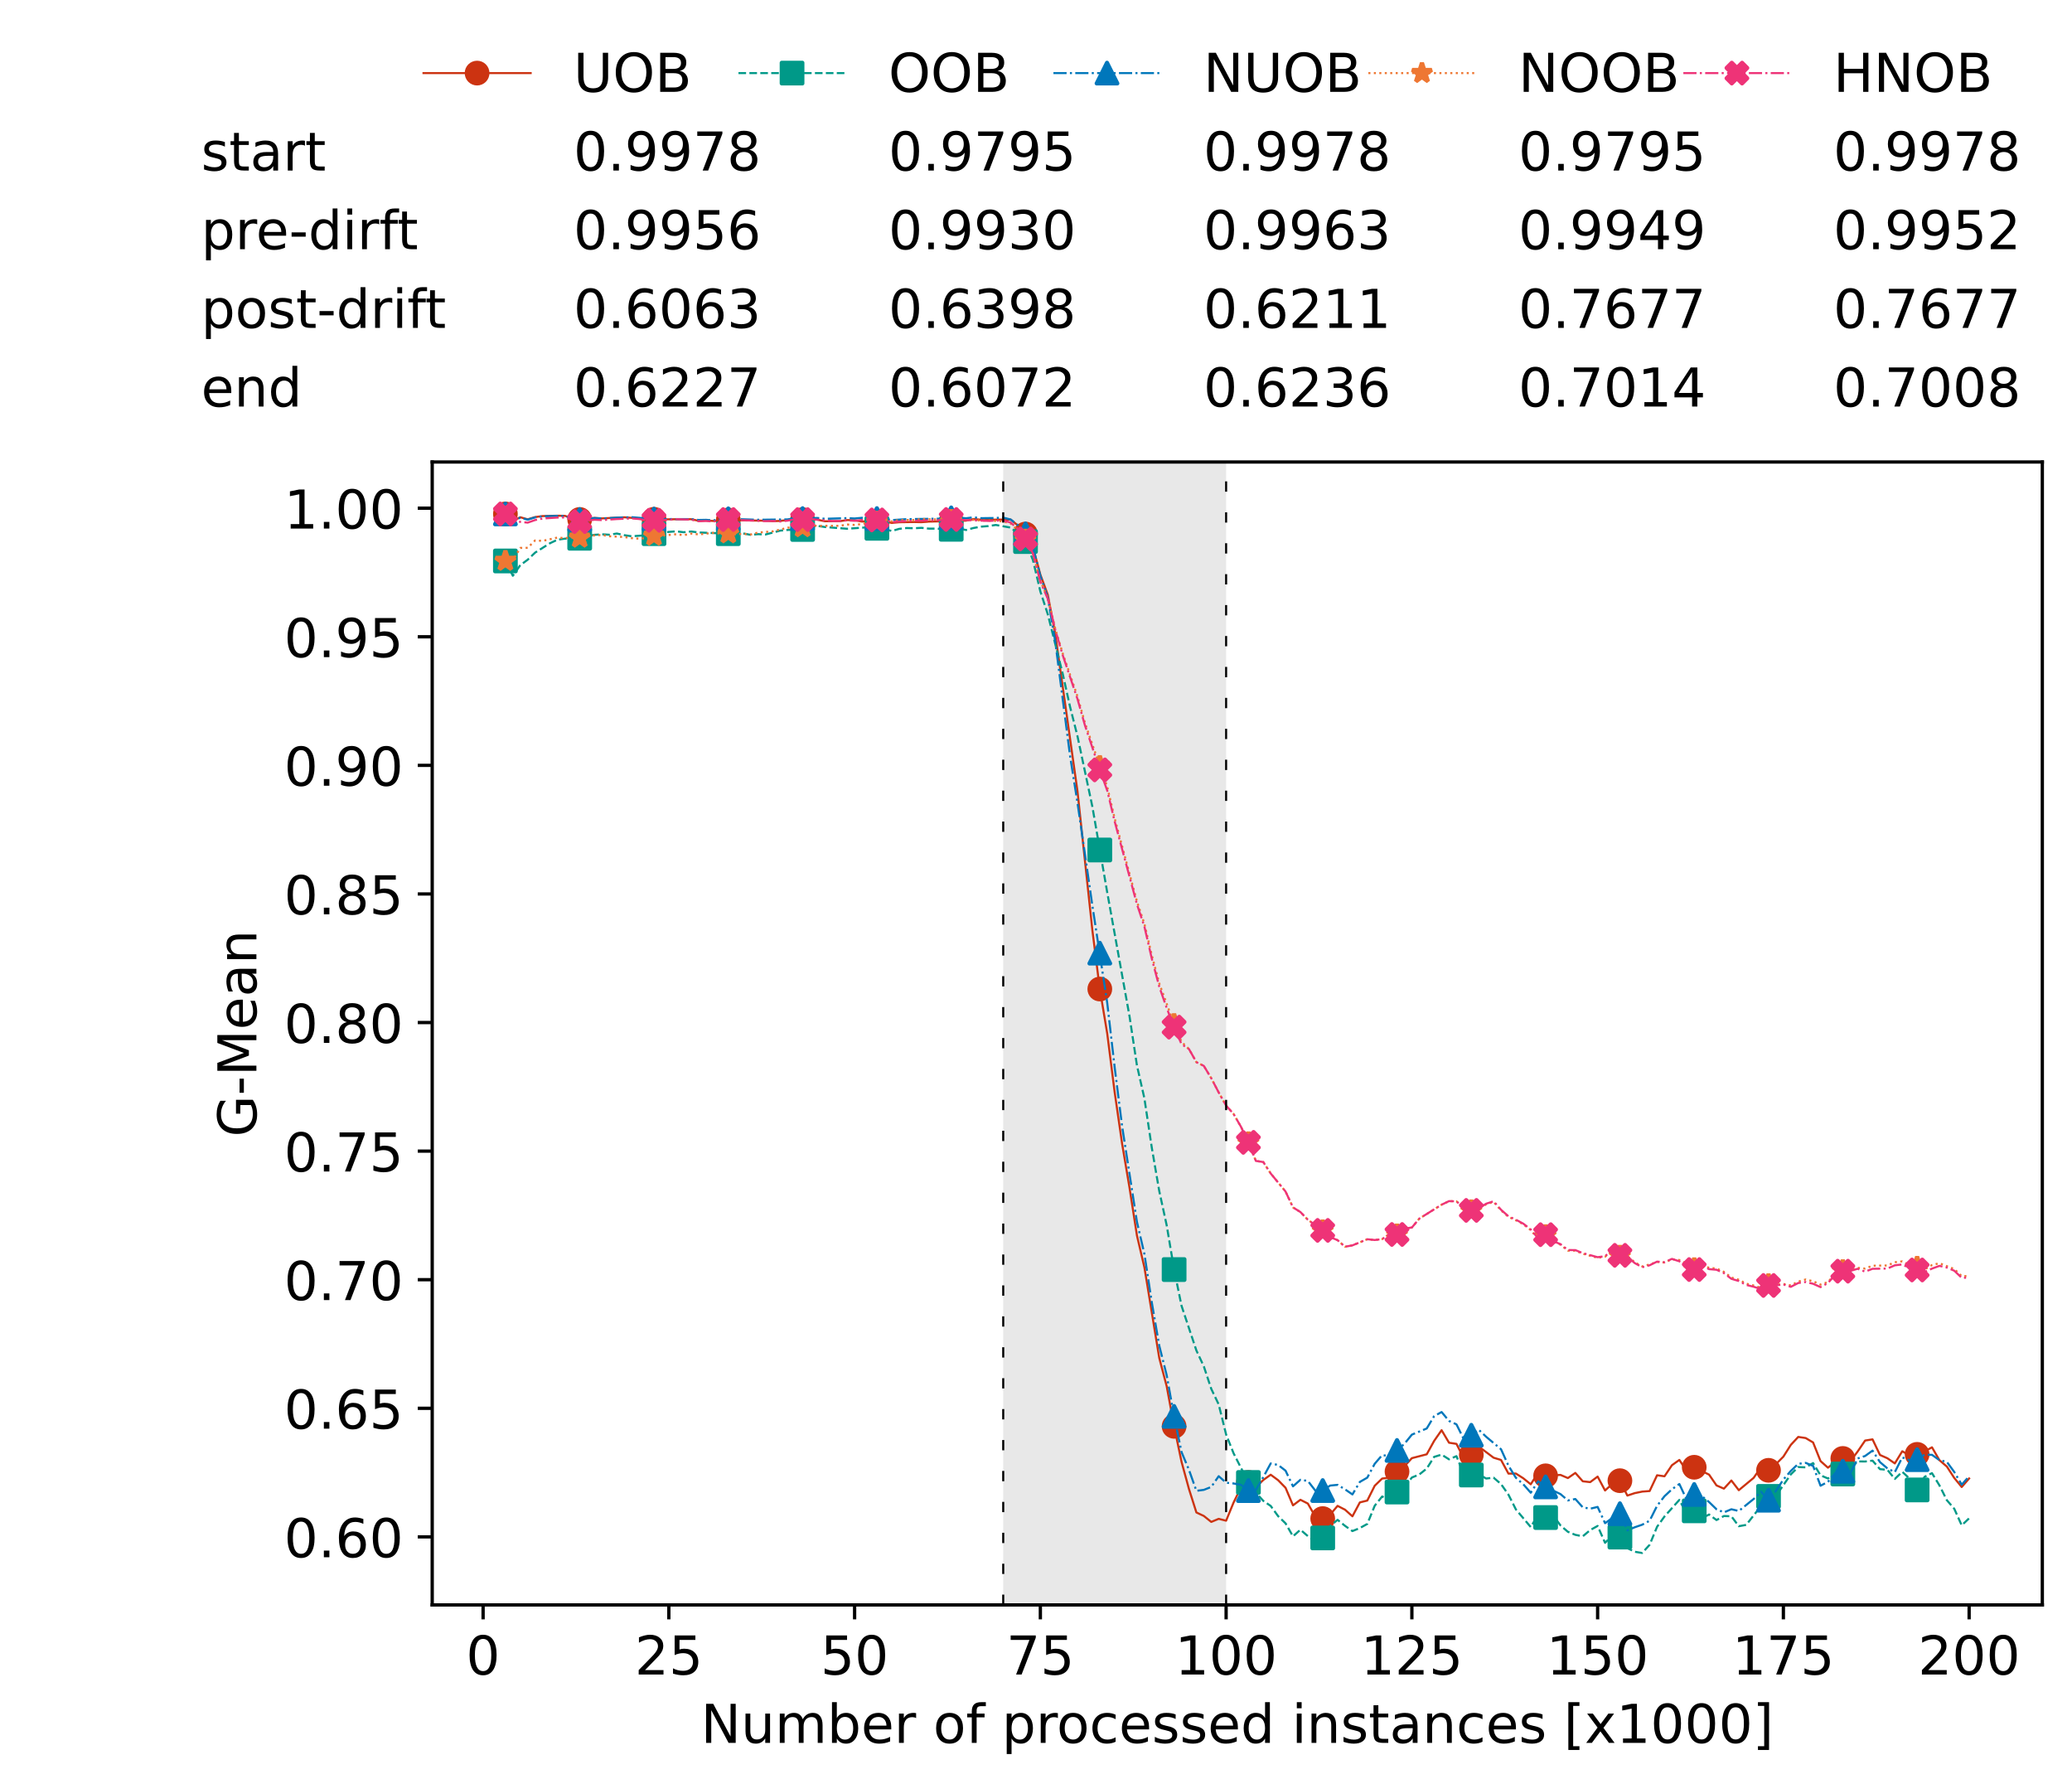 <?xml version="1.0" encoding="utf-8" standalone="no"?>
<!DOCTYPE svg PUBLIC "-//W3C//DTD SVG 1.1//EN"
  "http://www.w3.org/Graphics/SVG/1.1/DTD/svg11.dtd">
<!-- Created with matplotlib (https://matplotlib.org/) -->
<svg height="432.615pt" version="1.1" viewBox="0 0 502.65 432.615" width="502.65pt" xmlns="http://www.w3.org/2000/svg" xmlns:xlink="http://www.w3.org/1999/xlink">
 <defs>
  <style type="text/css">*{stroke-linecap:butt;stroke-linejoin:round;}</style>
 </defs>
 <g id="figure_1">
  <g id="patch_1">
   <path d="M 0 432.615 
L 502.65 432.615 
L 502.65 0 
L 0 0 
z
" style="fill:#ffffff;"/>
  </g>
  <g id="axes_1">
   <g id="patch_2">
    <path d="M 104.85 389.252 
L 495.45 389.252 
L 495.45 112.052 
L 104.85 112.052 
z
" style="fill:#ffffff;"/>
   </g>
   <g id="patch_3">
    <path clip-path="url(#p6c063872e8)" d="M 297.446 389.252 
L 297.446 112.052 
L 243.372 112.052 
L 243.372 389.252 
z
" style="fill:#d3d3d3;opacity:0.5;"/>
   </g>
   <g id="matplotlib.axis_1">
    <g id="xtick_1">
     <g id="line2d_1">
      <defs>
       <path d="M 0 0 
L 0 3.5 
" id="mfb46cda8fa" style="stroke:#000000;stroke-width:0.8;"/>
      </defs>
      <g>
       <use style="stroke:#000000;stroke-width:0.8;" x="117.197" xlink:href="#mfb46cda8fa" y="389.252"/>
      </g>
     </g>
     <g id="text_1">
      <!-- 0 -->
      <g transform="translate(113.061 406.13)scale(0.13 -0.13)">
       <defs>
        <path d="M 31.781 66.406 
Q 24.172 66.406 20.328 58.906 
Q 16.5 51.422 16.5 36.375 
Q 16.5 21.391 20.328 13.891 
Q 24.172 6.391 31.781 6.391 
Q 39.453 6.391 43.281 13.891 
Q 47.125 21.391 47.125 36.375 
Q 47.125 51.422 43.281 58.906 
Q 39.453 66.406 31.781 66.406 
z
M 31.781 74.219 
Q 44.047 74.219 50.516 64.516 
Q 56.984 54.828 56.984 36.375 
Q 56.984 17.969 50.516 8.266 
Q 44.047 -1.422 31.781 -1.422 
Q 19.531 -1.422 13.062 8.266 
Q 6.594 17.969 6.594 36.375 
Q 6.594 54.828 13.062 64.516 
Q 19.531 74.219 31.781 74.219 
z
" id="DejaVuSans-48"/>
       </defs>
       <use xlink:href="#DejaVuSans-48"/>
      </g>
     </g>
    </g>
    <g id="xtick_2">
     <g id="line2d_2">
      <g>
       <use style="stroke:#000000;stroke-width:0.8;" x="162.259" xlink:href="#mfb46cda8fa" y="389.252"/>
      </g>
     </g>
     <g id="text_2">
      <!-- 25 -->
      <g transform="translate(153.988 406.13)scale(0.13 -0.13)">
       <defs>
        <path d="M 19.188 8.297 
L 53.609 8.297 
L 53.609 0 
L 7.328 0 
L 7.328 8.297 
Q 12.938 14.109 22.625 23.891 
Q 32.328 33.688 34.812 36.531 
Q 39.547 41.844 41.422 45.531 
Q 43.312 49.219 43.312 52.781 
Q 43.312 58.594 39.234 62.25 
Q 35.156 65.922 28.609 65.922 
Q 23.969 65.922 18.812 64.312 
Q 13.672 62.703 7.812 59.422 
L 7.812 69.391 
Q 13.766 71.781 18.938 73 
Q 24.125 74.219 28.422 74.219 
Q 39.75 74.219 46.484 68.547 
Q 53.219 62.891 53.219 53.422 
Q 53.219 48.922 51.531 44.891 
Q 49.859 40.875 45.406 35.406 
Q 44.188 33.984 37.641 27.219 
Q 31.109 20.453 19.188 8.297 
z
" id="DejaVuSans-50"/>
        <path d="M 10.797 72.906 
L 49.516 72.906 
L 49.516 64.594 
L 19.828 64.594 
L 19.828 46.734 
Q 21.969 47.469 24.109 47.828 
Q 26.266 48.188 28.422 48.188 
Q 40.625 48.188 47.75 41.5 
Q 54.891 34.812 54.891 23.391 
Q 54.891 11.625 47.562 5.094 
Q 40.234 -1.422 26.906 -1.422 
Q 22.312 -1.422 17.547 -0.641 
Q 12.797 0.141 7.719 1.703 
L 7.719 11.625 
Q 12.109 9.234 16.797 8.062 
Q 21.484 6.891 26.703 6.891 
Q 35.156 6.891 40.078 11.328 
Q 45.016 15.766 45.016 23.391 
Q 45.016 31 40.078 35.438 
Q 35.156 39.891 26.703 39.891 
Q 22.75 39.891 18.812 39.016 
Q 14.891 38.141 10.797 36.281 
z
" id="DejaVuSans-53"/>
       </defs>
       <use xlink:href="#DejaVuSans-50"/>
       <use x="63.623" xlink:href="#DejaVuSans-53"/>
      </g>
     </g>
    </g>
    <g id="xtick_3">
     <g id="line2d_3">
      <g>
       <use style="stroke:#000000;stroke-width:0.8;" x="207.322" xlink:href="#mfb46cda8fa" y="389.252"/>
      </g>
     </g>
     <g id="text_3">
      <!-- 50 -->
      <g transform="translate(199.05 406.13)scale(0.13 -0.13)">
       <use xlink:href="#DejaVuSans-53"/>
       <use x="63.623" xlink:href="#DejaVuSans-48"/>
      </g>
     </g>
    </g>
    <g id="xtick_4">
     <g id="line2d_4">
      <g>
       <use style="stroke:#000000;stroke-width:0.8;" x="252.384" xlink:href="#mfb46cda8fa" y="389.252"/>
      </g>
     </g>
     <g id="text_4">
      <!-- 75 -->
      <g transform="translate(244.113 406.13)scale(0.13 -0.13)">
       <defs>
        <path d="M 8.203 72.906 
L 55.078 72.906 
L 55.078 68.703 
L 28.609 0 
L 18.312 0 
L 43.219 64.594 
L 8.203 64.594 
z
" id="DejaVuSans-55"/>
       </defs>
       <use xlink:href="#DejaVuSans-55"/>
       <use x="63.623" xlink:href="#DejaVuSans-53"/>
      </g>
     </g>
    </g>
    <g id="xtick_5">
     <g id="line2d_5">
      <g>
       <use style="stroke:#000000;stroke-width:0.8;" x="297.446" xlink:href="#mfb46cda8fa" y="389.252"/>
      </g>
     </g>
     <g id="text_5">
      <!-- 100 -->
      <g transform="translate(285.039 406.13)scale(0.13 -0.13)">
       <defs>
        <path d="M 12.406 8.297 
L 28.516 8.297 
L 28.516 63.922 
L 10.984 60.406 
L 10.984 69.391 
L 28.422 72.906 
L 38.281 72.906 
L 38.281 8.297 
L 54.391 8.297 
L 54.391 0 
L 12.406 0 
z
" id="DejaVuSans-49"/>
       </defs>
       <use xlink:href="#DejaVuSans-49"/>
       <use x="63.623" xlink:href="#DejaVuSans-48"/>
       <use x="127.246" xlink:href="#DejaVuSans-48"/>
      </g>
     </g>
    </g>
    <g id="xtick_6">
     <g id="line2d_6">
      <g>
       <use style="stroke:#000000;stroke-width:0.8;" x="342.509" xlink:href="#mfb46cda8fa" y="389.252"/>
      </g>
     </g>
     <g id="text_6">
      <!-- 125 -->
      <g transform="translate(330.102 406.13)scale(0.13 -0.13)">
       <use xlink:href="#DejaVuSans-49"/>
       <use x="63.623" xlink:href="#DejaVuSans-50"/>
       <use x="127.246" xlink:href="#DejaVuSans-53"/>
      </g>
     </g>
    </g>
    <g id="xtick_7">
     <g id="line2d_7">
      <g>
       <use style="stroke:#000000;stroke-width:0.8;" x="387.571" xlink:href="#mfb46cda8fa" y="389.252"/>
      </g>
     </g>
     <g id="text_7">
      <!-- 150 -->
      <g transform="translate(375.164 406.13)scale(0.13 -0.13)">
       <use xlink:href="#DejaVuSans-49"/>
       <use x="63.623" xlink:href="#DejaVuSans-53"/>
       <use x="127.246" xlink:href="#DejaVuSans-48"/>
      </g>
     </g>
    </g>
    <g id="xtick_8">
     <g id="line2d_8">
      <g>
       <use style="stroke:#000000;stroke-width:0.8;" x="432.633" xlink:href="#mfb46cda8fa" y="389.252"/>
      </g>
     </g>
     <g id="text_8">
      <!-- 175 -->
      <g transform="translate(420.226 406.13)scale(0.13 -0.13)">
       <use xlink:href="#DejaVuSans-49"/>
       <use x="63.623" xlink:href="#DejaVuSans-55"/>
       <use x="127.246" xlink:href="#DejaVuSans-53"/>
      </g>
     </g>
    </g>
    <g id="xtick_9">
     <g id="line2d_9">
      <g>
       <use style="stroke:#000000;stroke-width:0.8;" x="477.695" xlink:href="#mfb46cda8fa" y="389.252"/>
      </g>
     </g>
     <g id="text_9">
      <!-- 200 -->
      <g transform="translate(465.289 406.13)scale(0.13 -0.13)">
       <use xlink:href="#DejaVuSans-50"/>
       <use x="63.623" xlink:href="#DejaVuSans-48"/>
       <use x="127.246" xlink:href="#DejaVuSans-48"/>
      </g>
     </g>
    </g>
    <g id="text_10">
     <!-- Number of processed instances [x1000] -->
     <g transform="translate(170.025 422.711)scale(0.13 -0.13)">
      <defs>
       <path d="M 9.812 72.906 
L 23.094 72.906 
L 55.422 11.922 
L 55.422 72.906 
L 64.984 72.906 
L 64.984 0 
L 51.703 0 
L 19.391 60.984 
L 19.391 0 
L 9.812 0 
z
" id="DejaVuSans-78"/>
       <path d="M 8.5 21.578 
L 8.5 54.688 
L 17.484 54.688 
L 17.484 21.922 
Q 17.484 14.156 20.5 10.266 
Q 23.531 6.391 29.594 6.391 
Q 36.859 6.391 41.078 11.031 
Q 45.312 15.672 45.312 23.688 
L 45.312 54.688 
L 54.297 54.688 
L 54.297 0 
L 45.312 0 
L 45.312 8.406 
Q 42.047 3.422 37.719 1 
Q 33.406 -1.422 27.688 -1.422 
Q 18.266 -1.422 13.375 4.438 
Q 8.5 10.297 8.5 21.578 
z
M 31.109 56 
z
" id="DejaVuSans-117"/>
       <path d="M 52 44.188 
Q 55.375 50.25 60.062 53.125 
Q 64.75 56 71.094 56 
Q 79.641 56 84.281 50.016 
Q 88.922 44.047 88.922 33.016 
L 88.922 0 
L 79.891 0 
L 79.891 32.719 
Q 79.891 40.578 77.094 44.375 
Q 74.312 48.188 68.609 48.188 
Q 61.625 48.188 57.562 43.547 
Q 53.516 38.922 53.516 30.906 
L 53.516 0 
L 44.484 0 
L 44.484 32.719 
Q 44.484 40.625 41.703 44.406 
Q 38.922 48.188 33.109 48.188 
Q 26.219 48.188 22.156 43.531 
Q 18.109 38.875 18.109 30.906 
L 18.109 0 
L 9.078 0 
L 9.078 54.688 
L 18.109 54.688 
L 18.109 46.188 
Q 21.188 51.219 25.484 53.609 
Q 29.781 56 35.688 56 
Q 41.656 56 45.828 52.969 
Q 50 49.953 52 44.188 
z
" id="DejaVuSans-109"/>
       <path d="M 48.688 27.297 
Q 48.688 37.203 44.609 42.844 
Q 40.531 48.484 33.406 48.484 
Q 26.266 48.484 22.188 42.844 
Q 18.109 37.203 18.109 27.297 
Q 18.109 17.391 22.188 11.75 
Q 26.266 6.109 33.406 6.109 
Q 40.531 6.109 44.609 11.75 
Q 48.688 17.391 48.688 27.297 
z
M 18.109 46.391 
Q 20.953 51.266 25.266 53.625 
Q 29.594 56 35.594 56 
Q 45.562 56 51.781 48.094 
Q 58.016 40.188 58.016 27.297 
Q 58.016 14.406 51.781 6.484 
Q 45.562 -1.422 35.594 -1.422 
Q 29.594 -1.422 25.266 0.953 
Q 20.953 3.328 18.109 8.203 
L 18.109 0 
L 9.078 0 
L 9.078 75.984 
L 18.109 75.984 
z
" id="DejaVuSans-98"/>
       <path d="M 56.203 29.594 
L 56.203 25.203 
L 14.891 25.203 
Q 15.484 15.922 20.484 11.062 
Q 25.484 6.203 34.422 6.203 
Q 39.594 6.203 44.453 7.469 
Q 49.312 8.734 54.109 11.281 
L 54.109 2.781 
Q 49.266 0.734 44.188 -0.344 
Q 39.109 -1.422 33.891 -1.422 
Q 20.797 -1.422 13.156 6.188 
Q 5.516 13.812 5.516 26.812 
Q 5.516 40.234 12.766 48.109 
Q 20.016 56 32.328 56 
Q 43.359 56 49.781 48.891 
Q 56.203 41.797 56.203 29.594 
z
M 47.219 32.234 
Q 47.125 39.594 43.094 43.984 
Q 39.062 48.391 32.422 48.391 
Q 24.906 48.391 20.391 44.141 
Q 15.875 39.891 15.188 32.172 
z
" id="DejaVuSans-101"/>
       <path d="M 41.109 46.297 
Q 39.594 47.172 37.812 47.578 
Q 36.031 48 33.891 48 
Q 26.266 48 22.188 43.047 
Q 18.109 38.094 18.109 28.812 
L 18.109 0 
L 9.078 0 
L 9.078 54.688 
L 18.109 54.688 
L 18.109 46.188 
Q 20.953 51.172 25.484 53.578 
Q 30.031 56 36.531 56 
Q 37.453 56 38.578 55.875 
Q 39.703 55.766 41.062 55.516 
z
" id="DejaVuSans-114"/>
       <path id="DejaVuSans-32"/>
       <path d="M 30.609 48.391 
Q 23.391 48.391 19.188 42.75 
Q 14.984 37.109 14.984 27.297 
Q 14.984 17.484 19.156 11.844 
Q 23.344 6.203 30.609 6.203 
Q 37.797 6.203 41.984 11.859 
Q 46.188 17.531 46.188 27.297 
Q 46.188 37.016 41.984 42.703 
Q 37.797 48.391 30.609 48.391 
z
M 30.609 56 
Q 42.328 56 49.016 48.375 
Q 55.719 40.766 55.719 27.297 
Q 55.719 13.875 49.016 6.219 
Q 42.328 -1.422 30.609 -1.422 
Q 18.844 -1.422 12.172 6.219 
Q 5.516 13.875 5.516 27.297 
Q 5.516 40.766 12.172 48.375 
Q 18.844 56 30.609 56 
z
" id="DejaVuSans-111"/>
       <path d="M 37.109 75.984 
L 37.109 68.5 
L 28.516 68.5 
Q 23.688 68.5 21.797 66.547 
Q 19.922 64.594 19.922 59.516 
L 19.922 54.688 
L 34.719 54.688 
L 34.719 47.703 
L 19.922 47.703 
L 19.922 0 
L 10.891 0 
L 10.891 47.703 
L 2.297 47.703 
L 2.297 54.688 
L 10.891 54.688 
L 10.891 58.5 
Q 10.891 67.625 15.141 71.797 
Q 19.391 75.984 28.609 75.984 
z
" id="DejaVuSans-102"/>
       <path d="M 18.109 8.203 
L 18.109 -20.797 
L 9.078 -20.797 
L 9.078 54.688 
L 18.109 54.688 
L 18.109 46.391 
Q 20.953 51.266 25.266 53.625 
Q 29.594 56 35.594 56 
Q 45.562 56 51.781 48.094 
Q 58.016 40.188 58.016 27.297 
Q 58.016 14.406 51.781 6.484 
Q 45.562 -1.422 35.594 -1.422 
Q 29.594 -1.422 25.266 0.953 
Q 20.953 3.328 18.109 8.203 
z
M 48.688 27.297 
Q 48.688 37.203 44.609 42.844 
Q 40.531 48.484 33.406 48.484 
Q 26.266 48.484 22.188 42.844 
Q 18.109 37.203 18.109 27.297 
Q 18.109 17.391 22.188 11.75 
Q 26.266 6.109 33.406 6.109 
Q 40.531 6.109 44.609 11.75 
Q 48.688 17.391 48.688 27.297 
z
" id="DejaVuSans-112"/>
       <path d="M 48.781 52.594 
L 48.781 44.188 
Q 44.969 46.297 41.141 47.344 
Q 37.312 48.391 33.406 48.391 
Q 24.656 48.391 19.812 42.844 
Q 14.984 37.312 14.984 27.297 
Q 14.984 17.281 19.812 11.734 
Q 24.656 6.203 33.406 6.203 
Q 37.312 6.203 41.141 7.25 
Q 44.969 8.297 48.781 10.406 
L 48.781 2.094 
Q 45.016 0.344 40.984 -0.531 
Q 36.969 -1.422 32.422 -1.422 
Q 20.062 -1.422 12.781 6.344 
Q 5.516 14.109 5.516 27.297 
Q 5.516 40.672 12.859 48.328 
Q 20.219 56 33.016 56 
Q 37.156 56 41.109 55.141 
Q 45.062 54.297 48.781 52.594 
z
" id="DejaVuSans-99"/>
       <path d="M 44.281 53.078 
L 44.281 44.578 
Q 40.484 46.531 36.375 47.5 
Q 32.281 48.484 27.875 48.484 
Q 21.188 48.484 17.844 46.438 
Q 14.5 44.391 14.5 40.281 
Q 14.5 37.156 16.891 35.375 
Q 19.281 33.594 26.516 31.984 
L 29.594 31.297 
Q 39.156 29.25 43.188 25.516 
Q 47.219 21.781 47.219 15.094 
Q 47.219 7.469 41.188 3.016 
Q 35.156 -1.422 24.609 -1.422 
Q 20.219 -1.422 15.453 -0.562 
Q 10.688 0.297 5.422 2 
L 5.422 11.281 
Q 10.406 8.688 15.234 7.391 
Q 20.062 6.109 24.812 6.109 
Q 31.156 6.109 34.562 8.281 
Q 37.984 10.453 37.984 14.406 
Q 37.984 18.062 35.516 20.016 
Q 33.062 21.969 24.703 23.781 
L 21.578 24.516 
Q 13.234 26.266 9.516 29.906 
Q 5.812 33.547 5.812 39.891 
Q 5.812 47.609 11.281 51.797 
Q 16.75 56 26.812 56 
Q 31.781 56 36.172 55.266 
Q 40.578 54.547 44.281 53.078 
z
" id="DejaVuSans-115"/>
       <path d="M 45.406 46.391 
L 45.406 75.984 
L 54.391 75.984 
L 54.391 0 
L 45.406 0 
L 45.406 8.203 
Q 42.578 3.328 38.25 0.953 
Q 33.938 -1.422 27.875 -1.422 
Q 17.969 -1.422 11.734 6.484 
Q 5.516 14.406 5.516 27.297 
Q 5.516 40.188 11.734 48.094 
Q 17.969 56 27.875 56 
Q 33.938 56 38.25 53.625 
Q 42.578 51.266 45.406 46.391 
z
M 14.797 27.297 
Q 14.797 17.391 18.875 11.75 
Q 22.953 6.109 30.078 6.109 
Q 37.203 6.109 41.297 11.75 
Q 45.406 17.391 45.406 27.297 
Q 45.406 37.203 41.297 42.844 
Q 37.203 48.484 30.078 48.484 
Q 22.953 48.484 18.875 42.844 
Q 14.797 37.203 14.797 27.297 
z
" id="DejaVuSans-100"/>
       <path d="M 9.422 54.688 
L 18.406 54.688 
L 18.406 0 
L 9.422 0 
z
M 9.422 75.984 
L 18.406 75.984 
L 18.406 64.594 
L 9.422 64.594 
z
" id="DejaVuSans-105"/>
       <path d="M 54.891 33.016 
L 54.891 0 
L 45.906 0 
L 45.906 32.719 
Q 45.906 40.484 42.875 44.328 
Q 39.844 48.188 33.797 48.188 
Q 26.516 48.188 22.312 43.547 
Q 18.109 38.922 18.109 30.906 
L 18.109 0 
L 9.078 0 
L 9.078 54.688 
L 18.109 54.688 
L 18.109 46.188 
Q 21.344 51.125 25.703 53.562 
Q 30.078 56 35.797 56 
Q 45.219 56 50.047 50.172 
Q 54.891 44.344 54.891 33.016 
z
" id="DejaVuSans-110"/>
       <path d="M 18.312 70.219 
L 18.312 54.688 
L 36.812 54.688 
L 36.812 47.703 
L 18.312 47.703 
L 18.312 18.016 
Q 18.312 11.328 20.141 9.422 
Q 21.969 7.516 27.594 7.516 
L 36.812 7.516 
L 36.812 0 
L 27.594 0 
Q 17.188 0 13.234 3.875 
Q 9.281 7.766 9.281 18.016 
L 9.281 47.703 
L 2.688 47.703 
L 2.688 54.688 
L 9.281 54.688 
L 9.281 70.219 
z
" id="DejaVuSans-116"/>
       <path d="M 34.281 27.484 
Q 23.391 27.484 19.188 25 
Q 14.984 22.516 14.984 16.5 
Q 14.984 11.719 18.141 8.906 
Q 21.297 6.109 26.703 6.109 
Q 34.188 6.109 38.703 11.406 
Q 43.219 16.703 43.219 25.484 
L 43.219 27.484 
z
M 52.203 31.203 
L 52.203 0 
L 43.219 0 
L 43.219 8.297 
Q 40.141 3.328 35.547 0.953 
Q 30.953 -1.422 24.312 -1.422 
Q 15.922 -1.422 10.953 3.297 
Q 6 8.016 6 15.922 
Q 6 25.141 12.172 29.828 
Q 18.359 34.516 30.609 34.516 
L 43.219 34.516 
L 43.219 35.406 
Q 43.219 41.609 39.141 45 
Q 35.062 48.391 27.688 48.391 
Q 23 48.391 18.547 47.266 
Q 14.109 46.141 10.016 43.891 
L 10.016 52.203 
Q 14.938 54.109 19.578 55.047 
Q 24.219 56 28.609 56 
Q 40.484 56 46.344 49.844 
Q 52.203 43.703 52.203 31.203 
z
" id="DejaVuSans-97"/>
       <path d="M 8.594 75.984 
L 29.297 75.984 
L 29.297 69 
L 17.578 69 
L 17.578 -6.203 
L 29.297 -6.203 
L 29.297 -13.188 
L 8.594 -13.188 
z
" id="DejaVuSans-91"/>
       <path d="M 54.891 54.688 
L 35.109 28.078 
L 55.906 0 
L 45.312 0 
L 29.391 21.484 
L 13.484 0 
L 2.875 0 
L 24.125 28.609 
L 4.688 54.688 
L 15.281 54.688 
L 29.781 35.203 
L 44.281 54.688 
z
" id="DejaVuSans-120"/>
       <path d="M 30.422 75.984 
L 30.422 -13.188 
L 9.719 -13.188 
L 9.719 -6.203 
L 21.391 -6.203 
L 21.391 69 
L 9.719 69 
L 9.719 75.984 
z
" id="DejaVuSans-93"/>
      </defs>
      <use xlink:href="#DejaVuSans-78"/>
      <use x="74.805" xlink:href="#DejaVuSans-117"/>
      <use x="138.184" xlink:href="#DejaVuSans-109"/>
      <use x="235.596" xlink:href="#DejaVuSans-98"/>
      <use x="299.072" xlink:href="#DejaVuSans-101"/>
      <use x="360.596" xlink:href="#DejaVuSans-114"/>
      <use x="401.709" xlink:href="#DejaVuSans-32"/>
      <use x="433.496" xlink:href="#DejaVuSans-111"/>
      <use x="494.678" xlink:href="#DejaVuSans-102"/>
      <use x="529.883" xlink:href="#DejaVuSans-32"/>
      <use x="561.67" xlink:href="#DejaVuSans-112"/>
      <use x="625.146" xlink:href="#DejaVuSans-114"/>
      <use x="664.01" xlink:href="#DejaVuSans-111"/>
      <use x="725.191" xlink:href="#DejaVuSans-99"/>
      <use x="780.172" xlink:href="#DejaVuSans-101"/>
      <use x="841.695" xlink:href="#DejaVuSans-115"/>
      <use x="893.795" xlink:href="#DejaVuSans-115"/>
      <use x="945.895" xlink:href="#DejaVuSans-101"/>
      <use x="1007.418" xlink:href="#DejaVuSans-100"/>
      <use x="1070.895" xlink:href="#DejaVuSans-32"/>
      <use x="1102.682" xlink:href="#DejaVuSans-105"/>
      <use x="1130.465" xlink:href="#DejaVuSans-110"/>
      <use x="1193.844" xlink:href="#DejaVuSans-115"/>
      <use x="1245.943" xlink:href="#DejaVuSans-116"/>
      <use x="1285.152" xlink:href="#DejaVuSans-97"/>
      <use x="1346.432" xlink:href="#DejaVuSans-110"/>
      <use x="1409.811" xlink:href="#DejaVuSans-99"/>
      <use x="1464.791" xlink:href="#DejaVuSans-101"/>
      <use x="1526.314" xlink:href="#DejaVuSans-115"/>
      <use x="1578.414" xlink:href="#DejaVuSans-32"/>
      <use x="1610.201" xlink:href="#DejaVuSans-91"/>
      <use x="1649.215" xlink:href="#DejaVuSans-120"/>
      <use x="1708.395" xlink:href="#DejaVuSans-49"/>
      <use x="1772.018" xlink:href="#DejaVuSans-48"/>
      <use x="1835.641" xlink:href="#DejaVuSans-48"/>
      <use x="1899.264" xlink:href="#DejaVuSans-48"/>
      <use x="1962.887" xlink:href="#DejaVuSans-93"/>
     </g>
    </g>
   </g>
   <g id="matplotlib.axis_2">
    <g id="ytick_1">
     <g id="line2d_10">
      <defs>
       <path d="M 0 0 
L -3.5 0 
" id="m80524e4bdb" style="stroke:#000000;stroke-width:0.8;"/>
      </defs>
      <g>
       <use style="stroke:#000000;stroke-width:0.8;" x="104.85" xlink:href="#m80524e4bdb" y="372.747"/>
      </g>
     </g>
     <g id="text_11">
      <!-- 0.60 -->
      <g transform="translate(68.905 377.686)scale(0.13 -0.13)">
       <defs>
        <path d="M 10.688 12.406 
L 21 12.406 
L 21 0 
L 10.688 0 
z
" id="DejaVuSans-46"/>
        <path d="M 33.016 40.375 
Q 26.375 40.375 22.484 35.828 
Q 18.609 31.297 18.609 23.391 
Q 18.609 15.531 22.484 10.953 
Q 26.375 6.391 33.016 6.391 
Q 39.656 6.391 43.531 10.953 
Q 47.406 15.531 47.406 23.391 
Q 47.406 31.297 43.531 35.828 
Q 39.656 40.375 33.016 40.375 
z
M 52.594 71.297 
L 52.594 62.312 
Q 48.875 64.062 45.094 64.984 
Q 41.312 65.922 37.594 65.922 
Q 27.828 65.922 22.672 59.328 
Q 17.531 52.734 16.797 39.406 
Q 19.672 43.656 24.016 45.922 
Q 28.375 48.188 33.594 48.188 
Q 44.578 48.188 50.953 41.516 
Q 57.328 34.859 57.328 23.391 
Q 57.328 12.156 50.688 5.359 
Q 44.047 -1.422 33.016 -1.422 
Q 20.359 -1.422 13.672 8.266 
Q 6.984 17.969 6.984 36.375 
Q 6.984 53.656 15.188 63.938 
Q 23.391 74.219 37.203 74.219 
Q 40.922 74.219 44.703 73.484 
Q 48.484 72.75 52.594 71.297 
z
" id="DejaVuSans-54"/>
       </defs>
       <use xlink:href="#DejaVuSans-48"/>
       <use x="63.623" xlink:href="#DejaVuSans-46"/>
       <use x="95.41" xlink:href="#DejaVuSans-54"/>
       <use x="159.033" xlink:href="#DejaVuSans-48"/>
      </g>
     </g>
    </g>
    <g id="ytick_2">
     <g id="line2d_11">
      <g>
       <use style="stroke:#000000;stroke-width:0.8;" x="104.85" xlink:href="#m80524e4bdb" y="341.561"/>
      </g>
     </g>
     <g id="text_12">
      <!-- 0.65 -->
      <g transform="translate(68.905 346.5)scale(0.13 -0.13)">
       <use xlink:href="#DejaVuSans-48"/>
       <use x="63.623" xlink:href="#DejaVuSans-46"/>
       <use x="95.41" xlink:href="#DejaVuSans-54"/>
       <use x="159.033" xlink:href="#DejaVuSans-53"/>
      </g>
     </g>
    </g>
    <g id="ytick_3">
     <g id="line2d_12">
      <g>
       <use style="stroke:#000000;stroke-width:0.8;" x="104.85" xlink:href="#m80524e4bdb" y="310.374"/>
      </g>
     </g>
     <g id="text_13">
      <!-- 0.70 -->
      <g transform="translate(68.905 315.313)scale(0.13 -0.13)">
       <use xlink:href="#DejaVuSans-48"/>
       <use x="63.623" xlink:href="#DejaVuSans-46"/>
       <use x="95.41" xlink:href="#DejaVuSans-55"/>
       <use x="159.033" xlink:href="#DejaVuSans-48"/>
      </g>
     </g>
    </g>
    <g id="ytick_4">
     <g id="line2d_13">
      <g>
       <use style="stroke:#000000;stroke-width:0.8;" x="104.85" xlink:href="#m80524e4bdb" y="279.187"/>
      </g>
     </g>
     <g id="text_14">
      <!-- 0.75 -->
      <g transform="translate(68.905 284.126)scale(0.13 -0.13)">
       <use xlink:href="#DejaVuSans-48"/>
       <use x="63.623" xlink:href="#DejaVuSans-46"/>
       <use x="95.41" xlink:href="#DejaVuSans-55"/>
       <use x="159.033" xlink:href="#DejaVuSans-53"/>
      </g>
     </g>
    </g>
    <g id="ytick_5">
     <g id="line2d_14">
      <g>
       <use style="stroke:#000000;stroke-width:0.8;" x="104.85" xlink:href="#m80524e4bdb" y="248"/>
      </g>
     </g>
     <g id="text_15">
      <!-- 0.80 -->
      <g transform="translate(68.905 252.939)scale(0.13 -0.13)">
       <defs>
        <path d="M 31.781 34.625 
Q 24.75 34.625 20.719 30.859 
Q 16.703 27.094 16.703 20.516 
Q 16.703 13.922 20.719 10.156 
Q 24.75 6.391 31.781 6.391 
Q 38.812 6.391 42.859 10.172 
Q 46.922 13.969 46.922 20.516 
Q 46.922 27.094 42.891 30.859 
Q 38.875 34.625 31.781 34.625 
z
M 21.922 38.812 
Q 15.578 40.375 12.031 44.719 
Q 8.5 49.078 8.5 55.328 
Q 8.5 64.062 14.719 69.141 
Q 20.953 74.219 31.781 74.219 
Q 42.672 74.219 48.875 69.141 
Q 55.078 64.062 55.078 55.328 
Q 55.078 49.078 51.531 44.719 
Q 48 40.375 41.703 38.812 
Q 48.828 37.156 52.797 32.312 
Q 56.781 27.484 56.781 20.516 
Q 56.781 9.906 50.312 4.234 
Q 43.844 -1.422 31.781 -1.422 
Q 19.734 -1.422 13.25 4.234 
Q 6.781 9.906 6.781 20.516 
Q 6.781 27.484 10.781 32.312 
Q 14.797 37.156 21.922 38.812 
z
M 18.312 54.391 
Q 18.312 48.734 21.844 45.562 
Q 25.391 42.391 31.781 42.391 
Q 38.141 42.391 41.719 45.562 
Q 45.312 48.734 45.312 54.391 
Q 45.312 60.062 41.719 63.234 
Q 38.141 66.406 31.781 66.406 
Q 25.391 66.406 21.844 63.234 
Q 18.312 60.062 18.312 54.391 
z
" id="DejaVuSans-56"/>
       </defs>
       <use xlink:href="#DejaVuSans-48"/>
       <use x="63.623" xlink:href="#DejaVuSans-46"/>
       <use x="95.41" xlink:href="#DejaVuSans-56"/>
       <use x="159.033" xlink:href="#DejaVuSans-48"/>
      </g>
     </g>
    </g>
    <g id="ytick_6">
     <g id="line2d_15">
      <g>
       <use style="stroke:#000000;stroke-width:0.8;" x="104.85" xlink:href="#m80524e4bdb" y="216.814"/>
      </g>
     </g>
     <g id="text_16">
      <!-- 0.85 -->
      <g transform="translate(68.905 221.753)scale(0.13 -0.13)">
       <use xlink:href="#DejaVuSans-48"/>
       <use x="63.623" xlink:href="#DejaVuSans-46"/>
       <use x="95.41" xlink:href="#DejaVuSans-56"/>
       <use x="159.033" xlink:href="#DejaVuSans-53"/>
      </g>
     </g>
    </g>
    <g id="ytick_7">
     <g id="line2d_16">
      <g>
       <use style="stroke:#000000;stroke-width:0.8;" x="104.85" xlink:href="#m80524e4bdb" y="185.627"/>
      </g>
     </g>
     <g id="text_17">
      <!-- 0.90 -->
      <g transform="translate(68.905 190.566)scale(0.13 -0.13)">
       <defs>
        <path d="M 10.984 1.516 
L 10.984 10.5 
Q 14.703 8.734 18.5 7.812 
Q 22.312 6.891 25.984 6.891 
Q 35.75 6.891 40.891 13.453 
Q 46.047 20.016 46.781 33.406 
Q 43.953 29.203 39.594 26.953 
Q 35.25 24.703 29.984 24.703 
Q 19.047 24.703 12.672 31.312 
Q 6.297 37.938 6.297 49.422 
Q 6.297 60.641 12.938 67.422 
Q 19.578 74.219 30.609 74.219 
Q 43.266 74.219 49.922 64.516 
Q 56.594 54.828 56.594 36.375 
Q 56.594 19.141 48.406 8.859 
Q 40.234 -1.422 26.422 -1.422 
Q 22.703 -1.422 18.891 -0.688 
Q 15.094 0.047 10.984 1.516 
z
M 30.609 32.422 
Q 37.25 32.422 41.125 36.953 
Q 45.016 41.5 45.016 49.422 
Q 45.016 57.281 41.125 61.844 
Q 37.25 66.406 30.609 66.406 
Q 23.969 66.406 20.094 61.844 
Q 16.219 57.281 16.219 49.422 
Q 16.219 41.5 20.094 36.953 
Q 23.969 32.422 30.609 32.422 
z
" id="DejaVuSans-57"/>
       </defs>
       <use xlink:href="#DejaVuSans-48"/>
       <use x="63.623" xlink:href="#DejaVuSans-46"/>
       <use x="95.41" xlink:href="#DejaVuSans-57"/>
       <use x="159.033" xlink:href="#DejaVuSans-48"/>
      </g>
     </g>
    </g>
    <g id="ytick_8">
     <g id="line2d_17">
      <g>
       <use style="stroke:#000000;stroke-width:0.8;" x="104.85" xlink:href="#m80524e4bdb" y="154.44"/>
      </g>
     </g>
     <g id="text_18">
      <!-- 0.95 -->
      <g transform="translate(68.905 159.379)scale(0.13 -0.13)">
       <use xlink:href="#DejaVuSans-48"/>
       <use x="63.623" xlink:href="#DejaVuSans-46"/>
       <use x="95.41" xlink:href="#DejaVuSans-57"/>
       <use x="159.033" xlink:href="#DejaVuSans-53"/>
      </g>
     </g>
    </g>
    <g id="ytick_9">
     <g id="line2d_18">
      <g>
       <use style="stroke:#000000;stroke-width:0.8;" x="104.85" xlink:href="#m80524e4bdb" y="123.253"/>
      </g>
     </g>
     <g id="text_19">
      <!-- 1.00 -->
      <g transform="translate(68.905 128.192)scale(0.13 -0.13)">
       <use xlink:href="#DejaVuSans-49"/>
       <use x="63.623" xlink:href="#DejaVuSans-46"/>
       <use x="95.41" xlink:href="#DejaVuSans-48"/>
       <use x="159.033" xlink:href="#DejaVuSans-48"/>
      </g>
     </g>
    </g>
    <g id="text_20">
     <!-- G-Mean -->
     <g transform="translate(62.201 275.744)rotate(-90)scale(0.13 -0.13)">
      <defs>
       <path d="M 59.516 10.406 
L 59.516 29.984 
L 43.406 29.984 
L 43.406 38.094 
L 69.281 38.094 
L 69.281 6.781 
Q 63.578 2.734 56.688 0.656 
Q 49.812 -1.422 42 -1.422 
Q 24.906 -1.422 15.25 8.562 
Q 5.609 18.562 5.609 36.375 
Q 5.609 54.25 15.25 64.234 
Q 24.906 74.219 42 74.219 
Q 49.125 74.219 55.547 72.453 
Q 61.969 70.703 67.391 67.281 
L 67.391 56.781 
Q 61.922 61.422 55.766 63.766 
Q 49.609 66.109 42.828 66.109 
Q 29.438 66.109 22.719 58.641 
Q 16.016 51.172 16.016 36.375 
Q 16.016 21.625 22.719 14.156 
Q 29.438 6.688 42.828 6.688 
Q 48.047 6.688 52.141 7.594 
Q 56.25 8.5 59.516 10.406 
z
" id="DejaVuSans-71"/>
       <path d="M 4.891 31.391 
L 31.203 31.391 
L 31.203 23.391 
L 4.891 23.391 
z
" id="DejaVuSans-45"/>
       <path d="M 9.812 72.906 
L 24.516 72.906 
L 43.109 23.297 
L 61.812 72.906 
L 76.516 72.906 
L 76.516 0 
L 66.891 0 
L 66.891 64.016 
L 48.094 14.016 
L 38.188 14.016 
L 19.391 64.016 
L 19.391 0 
L 9.812 0 
z
" id="DejaVuSans-77"/>
      </defs>
      <use xlink:href="#DejaVuSans-71"/>
      <use x="77.49" xlink:href="#DejaVuSans-45"/>
      <use x="113.574" xlink:href="#DejaVuSans-77"/>
      <use x="199.854" xlink:href="#DejaVuSans-101"/>
      <use x="261.377" xlink:href="#DejaVuSans-97"/>
      <use x="322.656" xlink:href="#DejaVuSans-110"/>
     </g>
    </g>
   </g>
   <g id="line2d_19"/>
   <g id="line2d_20"/>
   <g id="line2d_21"/>
   <g id="line2d_22"/>
   <g id="line2d_23"/>
   <g id="line2d_24">
    <path clip-path="url(#p6c063872e8)" d="M 122.605 124.652 
L 124.407 126.367 
L 126.21 125.446 
L 128.012 125.951 
L 129.815 125.412 
L 131.617 125.166 
L 135.222 125.077 
L 137.024 125.105 
L 138.827 125.655 
L 140.629 125.983 
L 144.234 125.616 
L 146.037 125.734 
L 151.444 125.461 
L 155.049 125.722 
L 156.852 125.969 
L 167.667 125.924 
L 169.469 126.305 
L 171.272 126.252 
L 173.074 126.349 
L 176.679 126.112 
L 180.284 126.216 
L 185.692 126.283 
L 187.494 126.399 
L 189.297 126.337 
L 192.902 125.871 
L 194.704 126.029 
L 196.507 125.899 
L 198.309 126.048 
L 200.112 126.425 
L 203.717 126.408 
L 205.519 126.132 
L 207.322 126.185 
L 209.124 126.498 
L 210.927 126.303 
L 212.729 126.467 
L 214.532 126.449 
L 216.334 126.824 
L 218.137 126.66 
L 221.742 126.607 
L 223.544 126.648 
L 225.347 126.51 
L 230.754 126.379 
L 234.359 126.276 
L 236.162 125.882 
L 237.964 126.043 
L 245.174 126.012 
L 246.976 127.478 
L 248.779 129.525 
L 250.581 132.712 
L 252.384 139.364 
L 254.186 144.26 
L 255.989 153.698 
L 261.396 191.966 
L 265.001 225.627 
L 266.804 239.873 
L 268.606 250.676 
L 270.409 264.915 
L 272.211 277.384 
L 274.014 288.092 
L 275.816 299.675 
L 277.619 307.367 
L 281.224 329.354 
L 283.026 336.201 
L 284.829 345.933 
L 286.631 354.54 
L 288.434 361.135 
L 290.236 366.826 
L 292.039 367.672 
L 293.841 369.116 
L 295.644 368.369 
L 297.446 368.822 
L 299.249 364.429 
L 301.051 360.736 
L 302.854 359.542 
L 304.656 360.674 
L 306.459 358.954 
L 308.261 357.669 
L 310.064 358.996 
L 311.866 360.845 
L 313.669 365.1 
L 315.471 363.748 
L 317.274 364.663 
L 319.076 367.811 
L 320.879 368.309 
L 322.681 367.351 
L 324.484 365.228 
L 326.286 366.151 
L 328.089 367.755 
L 329.891 364.385 
L 331.694 363.938 
L 333.496 360.341 
L 335.299 358.597 
L 337.101 358.396 
L 338.904 356.906 
L 340.706 355.608 
L 342.509 353.654 
L 346.114 352.716 
L 347.916 349.457 
L 349.719 346.867 
L 351.521 349.909 
L 353.324 350.188 
L 355.126 353.735 
L 356.928 352.856 
L 358.731 350.837 
L 362.336 353.545 
L 364.138 354.089 
L 365.941 357.403 
L 367.743 357.384 
L 369.546 358.538 
L 371.348 359.992 
L 373.151 357.167 
L 374.953 357.937 
L 378.558 357.715 
L 380.361 358.482 
L 382.163 357.232 
L 383.966 359.262 
L 385.768 359.466 
L 387.571 358.125 
L 389.373 361.494 
L 391.176 359.84 
L 392.978 359.119 
L 394.781 362.728 
L 396.583 362.132 
L 398.386 361.765 
L 400.188 361.626 
L 401.991 357.801 
L 403.793 358.052 
L 405.596 355.369 
L 407.398 354.084 
L 409.201 356.794 
L 411.003 355.861 
L 414.608 357.648 
L 416.411 360.266 
L 418.213 361.048 
L 420.016 359.072 
L 421.818 361.422 
L 425.423 358.432 
L 427.226 355.808 
L 429.028 356.602 
L 430.831 355.097 
L 432.633 353.282 
L 434.436 350.438 
L 436.238 348.501 
L 438.041 348.775 
L 439.843 349.845 
L 441.646 354.361 
L 443.448 355.967 
L 445.251 354.56 
L 447.053 353.723 
L 448.856 354.434 
L 450.658 352.033 
L 452.461 349.381 
L 454.263 349.092 
L 456.066 352.877 
L 457.868 353.677 
L 459.671 354.929 
L 461.473 351.977 
L 463.276 353.01 
L 465.078 352.73 
L 466.881 352.019 
L 468.683 351.022 
L 470.485 354.143 
L 472.288 355.684 
L 474.09 358.45 
L 475.893 360.649 
L 477.695 358.577 
L 477.695 358.577 
" style="fill:none;stroke:#cc3311;stroke-linecap:square;stroke-width:0.5;"/>
    <defs>
     <path d="M 0 2.5 
C 0.663 2.5 1.299 2.237 1.768 1.768 
C 2.237 1.299 2.5 0.663 2.5 0 
C 2.5 -0.663 2.237 -1.299 1.768 -1.768 
C 1.299 -2.237 0.663 -2.5 0 -2.5 
C -0.663 -2.5 -1.299 -2.237 -1.768 -1.768 
C -2.237 -1.299 -2.5 -0.663 -2.5 0 
C -2.5 0.663 -2.237 1.299 -1.768 1.768 
C -1.299 2.237 -0.663 2.5 0 2.5 
z
" id="m13b7ed748a" style="stroke:#cc3311;"/>
    </defs>
    <g clip-path="url(#p6c063872e8)">
     <use style="fill:#cc3311;stroke:#cc3311;" x="122.605" xlink:href="#m13b7ed748a" y="124.652"/>
     <use style="fill:#cc3311;stroke:#cc3311;" x="140.629" xlink:href="#m13b7ed748a" y="125.983"/>
     <use style="fill:#cc3311;stroke:#cc3311;" x="158.654" xlink:href="#m13b7ed748a" y="125.951"/>
     <use style="fill:#cc3311;stroke:#cc3311;" x="176.679" xlink:href="#m13b7ed748a" y="126.112"/>
     <use style="fill:#cc3311;stroke:#cc3311;" x="194.704" xlink:href="#m13b7ed748a" y="126.029"/>
     <use style="fill:#cc3311;stroke:#cc3311;" x="212.729" xlink:href="#m13b7ed748a" y="126.467"/>
     <use style="fill:#cc3311;stroke:#cc3311;" x="230.754" xlink:href="#m13b7ed748a" y="126.379"/>
     <use style="fill:#cc3311;stroke:#cc3311;" x="248.779" xlink:href="#m13b7ed748a" y="129.525"/>
     <use style="fill:#cc3311;stroke:#cc3311;" x="266.804" xlink:href="#m13b7ed748a" y="239.873"/>
     <use style="fill:#cc3311;stroke:#cc3311;" x="284.829" xlink:href="#m13b7ed748a" y="345.933"/>
     <use style="fill:#cc3311;stroke:#cc3311;" x="302.854" xlink:href="#m13b7ed748a" y="359.542"/>
     <use style="fill:#cc3311;stroke:#cc3311;" x="320.879" xlink:href="#m13b7ed748a" y="368.309"/>
     <use style="fill:#cc3311;stroke:#cc3311;" x="338.904" xlink:href="#m13b7ed748a" y="356.906"/>
     <use style="fill:#cc3311;stroke:#cc3311;" x="356.928" xlink:href="#m13b7ed748a" y="352.856"/>
     <use style="fill:#cc3311;stroke:#cc3311;" x="374.953" xlink:href="#m13b7ed748a" y="357.937"/>
     <use style="fill:#cc3311;stroke:#cc3311;" x="392.978" xlink:href="#m13b7ed748a" y="359.119"/>
     <use style="fill:#cc3311;stroke:#cc3311;" x="411.003" xlink:href="#m13b7ed748a" y="355.861"/>
     <use style="fill:#cc3311;stroke:#cc3311;" x="429.028" xlink:href="#m13b7ed748a" y="356.602"/>
     <use style="fill:#cc3311;stroke:#cc3311;" x="447.053" xlink:href="#m13b7ed748a" y="353.723"/>
     <use style="fill:#cc3311;stroke:#cc3311;" x="465.078" xlink:href="#m13b7ed748a" y="352.73"/>
    </g>
   </g>
   <g id="line2d_25"/>
   <g id="line2d_26"/>
   <g id="line2d_27"/>
   <g id="line2d_28"/>
   <g id="line2d_29">
    <path clip-path="url(#p6c063872e8)" d="M 122.605 136.052 
L 124.407 139.64 
L 126.21 137.086 
L 128.012 135.749 
L 129.815 134.029 
L 133.419 131.751 
L 135.222 130.906 
L 137.024 130.644 
L 140.629 130.547 
L 142.432 129.967 
L 144.234 129.709 
L 146.037 129.583 
L 147.839 129.69 
L 149.642 129.397 
L 151.444 129.796 
L 153.247 130.065 
L 156.852 129.802 
L 160.457 129.147 
L 164.062 128.866 
L 165.864 129.084 
L 167.667 128.906 
L 169.469 129.14 
L 178.482 129.504 
L 180.284 129.37 
L 182.087 129.716 
L 183.889 129.55 
L 185.692 129.635 
L 189.297 128.692 
L 191.099 128.528 
L 194.704 128.413 
L 196.507 127.877 
L 198.309 127.548 
L 200.112 127.82 
L 205.519 128.24 
L 210.927 127.856 
L 212.729 128.134 
L 214.532 128.272 
L 216.334 128.792 
L 218.137 128.263 
L 219.939 128.067 
L 221.742 128.119 
L 223.544 128.02 
L 225.347 128.208 
L 227.149 128.208 
L 228.952 128.344 
L 230.754 128.369 
L 232.557 128.19 
L 234.359 128.545 
L 236.162 128.057 
L 237.964 127.738 
L 239.767 127.591 
L 241.569 127.319 
L 245.174 127.961 
L 246.976 129.372 
L 248.779 131.352 
L 250.581 135.832 
L 252.384 143.453 
L 254.186 148.985 
L 257.791 163.346 
L 259.594 171.451 
L 261.396 178.59 
L 265.001 195.653 
L 268.606 216.457 
L 274.014 246.504 
L 275.816 258.427 
L 277.619 266.376 
L 279.421 278.385 
L 281.224 288.861 
L 283.026 297.168 
L 284.829 307.915 
L 286.631 316.708 
L 290.236 327.542 
L 292.039 331.403 
L 293.841 336.851 
L 295.644 340.62 
L 297.446 347.921 
L 299.249 352.454 
L 302.854 359.552 
L 304.656 362.013 
L 306.459 364.002 
L 308.261 365.239 
L 310.064 367.721 
L 311.866 369.465 
L 313.669 372.614 
L 315.471 371.009 
L 317.274 372.562 
L 319.076 373.8 
L 320.879 372.998 
L 322.681 370.11 
L 324.484 368.614 
L 326.286 370.064 
L 328.089 371.338 
L 329.891 370.605 
L 331.694 369.606 
L 333.496 365.189 
L 335.299 362.949 
L 337.101 363.809 
L 338.904 361.865 
L 340.706 360.753 
L 342.509 358.349 
L 344.311 357.615 
L 346.114 356.176 
L 347.916 353.34 
L 349.719 352.791 
L 351.521 353.937 
L 353.324 353.165 
L 355.126 357.601 
L 356.928 357.738 
L 358.731 357.577 
L 360.533 358.594 
L 362.336 358.388 
L 364.138 359.938 
L 365.941 362.513 
L 367.743 366.084 
L 371.348 370.36 
L 373.151 367.34 
L 374.953 368.056 
L 376.756 367.454 
L 378.558 369.971 
L 380.361 371.517 
L 382.163 372.25 
L 383.966 372.608 
L 385.768 371.095 
L 387.571 370.092 
L 389.373 374.187 
L 391.176 372.351 
L 392.978 372.797 
L 394.781 375.476 
L 396.583 376.355 
L 398.386 376.652 
L 400.188 374.663 
L 401.991 370.296 
L 403.793 367.796 
L 407.398 363.773 
L 409.201 367.187 
L 411.003 366.433 
L 412.806 368.248 
L 414.608 367.32 
L 416.411 368.663 
L 418.213 367.689 
L 420.016 367.752 
L 421.818 370.159 
L 423.621 369.837 
L 427.226 365.228 
L 429.028 362.927 
L 430.831 362.789 
L 434.436 357.586 
L 436.238 355.81 
L 438.041 355.882 
L 439.843 354.845 
L 441.646 357.819 
L 443.448 358.582 
L 445.251 357.361 
L 447.053 357.494 
L 448.856 356.165 
L 450.658 354.443 
L 452.461 354.462 
L 454.263 354.253 
L 456.066 356.321 
L 457.868 356.482 
L 459.671 358.695 
L 461.473 356.958 
L 463.276 358.639 
L 465.078 361.354 
L 466.881 358.181 
L 468.683 357.287 
L 470.485 360.244 
L 472.288 363.846 
L 474.09 365.93 
L 475.893 369.944 
L 477.695 368.24 
L 477.695 368.24 
" style="fill:none;stroke:#009988;stroke-dasharray:1.85,0.8;stroke-dashoffset:0;stroke-width:0.5;"/>
    <defs>
     <path d="M -2.5 2.5 
L 2.5 2.5 
L 2.5 -2.5 
L -2.5 -2.5 
z
" id="m69fd3eccde" style="stroke:#009988;stroke-linejoin:miter;"/>
    </defs>
    <g clip-path="url(#p6c063872e8)">
     <use style="fill:#009988;stroke:#009988;stroke-linejoin:miter;" x="122.605" xlink:href="#m69fd3eccde" y="136.052"/>
     <use style="fill:#009988;stroke:#009988;stroke-linejoin:miter;" x="140.629" xlink:href="#m69fd3eccde" y="130.547"/>
     <use style="fill:#009988;stroke:#009988;stroke-linejoin:miter;" x="158.654" xlink:href="#m69fd3eccde" y="129.432"/>
     <use style="fill:#009988;stroke:#009988;stroke-linejoin:miter;" x="176.679" xlink:href="#m69fd3eccde" y="129.433"/>
     <use style="fill:#009988;stroke:#009988;stroke-linejoin:miter;" x="194.704" xlink:href="#m69fd3eccde" y="128.413"/>
     <use style="fill:#009988;stroke:#009988;stroke-linejoin:miter;" x="212.729" xlink:href="#m69fd3eccde" y="128.134"/>
     <use style="fill:#009988;stroke:#009988;stroke-linejoin:miter;" x="230.754" xlink:href="#m69fd3eccde" y="128.369"/>
     <use style="fill:#009988;stroke:#009988;stroke-linejoin:miter;" x="248.779" xlink:href="#m69fd3eccde" y="131.352"/>
     <use style="fill:#009988;stroke:#009988;stroke-linejoin:miter;" x="266.804" xlink:href="#m69fd3eccde" y="206.154"/>
     <use style="fill:#009988;stroke:#009988;stroke-linejoin:miter;" x="284.829" xlink:href="#m69fd3eccde" y="307.915"/>
     <use style="fill:#009988;stroke:#009988;stroke-linejoin:miter;" x="302.854" xlink:href="#m69fd3eccde" y="359.552"/>
     <use style="fill:#009988;stroke:#009988;stroke-linejoin:miter;" x="320.879" xlink:href="#m69fd3eccde" y="372.998"/>
     <use style="fill:#009988;stroke:#009988;stroke-linejoin:miter;" x="338.904" xlink:href="#m69fd3eccde" y="361.865"/>
     <use style="fill:#009988;stroke:#009988;stroke-linejoin:miter;" x="356.928" xlink:href="#m69fd3eccde" y="357.738"/>
     <use style="fill:#009988;stroke:#009988;stroke-linejoin:miter;" x="374.953" xlink:href="#m69fd3eccde" y="368.056"/>
     <use style="fill:#009988;stroke:#009988;stroke-linejoin:miter;" x="392.978" xlink:href="#m69fd3eccde" y="372.797"/>
     <use style="fill:#009988;stroke:#009988;stroke-linejoin:miter;" x="411.003" xlink:href="#m69fd3eccde" y="366.433"/>
     <use style="fill:#009988;stroke:#009988;stroke-linejoin:miter;" x="429.028" xlink:href="#m69fd3eccde" y="362.927"/>
     <use style="fill:#009988;stroke:#009988;stroke-linejoin:miter;" x="447.053" xlink:href="#m69fd3eccde" y="357.494"/>
     <use style="fill:#009988;stroke:#009988;stroke-linejoin:miter;" x="465.078" xlink:href="#m69fd3eccde" y="361.354"/>
    </g>
   </g>
   <g id="line2d_30"/>
   <g id="line2d_31"/>
   <g id="line2d_32"/>
   <g id="line2d_33"/>
   <g id="line2d_34">
    <path clip-path="url(#p6c063872e8)" d="M 122.605 124.652 
L 124.407 126.367 
L 126.21 125.562 
L 128.012 126.039 
L 129.815 125.482 
L 131.617 125.224 
L 135.222 125.12 
L 137.024 125.144 
L 138.827 125.69 
L 140.629 126.015 
L 144.234 125.643 
L 146.037 125.759 
L 149.642 125.555 
L 153.247 125.435 
L 158.654 125.889 
L 167.667 125.896 
L 169.469 126.112 
L 171.272 126.077 
L 173.074 126.208 
L 174.877 125.926 
L 176.679 125.827 
L 183.889 126.066 
L 191.099 125.97 
L 192.902 125.651 
L 194.704 125.775 
L 196.507 125.628 
L 198.309 125.627 
L 200.112 125.825 
L 205.519 125.662 
L 207.322 125.75 
L 209.124 125.586 
L 210.927 125.587 
L 212.729 125.769 
L 214.532 125.768 
L 216.334 126.143 
L 219.939 125.91 
L 227.149 125.806 
L 228.952 125.773 
L 232.557 125.528 
L 234.359 125.696 
L 236.162 125.464 
L 237.964 125.677 
L 241.569 125.626 
L 243.372 125.538 
L 245.174 125.995 
L 246.976 127.409 
L 248.779 129.484 
L 250.581 132.653 
L 252.384 139.675 
L 254.186 144.926 
L 255.989 155.572 
L 259.594 183.352 
L 261.396 194.745 
L 265.001 219.653 
L 268.606 243.242 
L 270.409 258.874 
L 272.211 273.136 
L 275.816 296.362 
L 277.619 304.108 
L 279.421 315.905 
L 281.224 326.364 
L 283.026 333.513 
L 284.829 343.524 
L 286.631 352.177 
L 288.434 356.482 
L 290.236 361.576 
L 292.039 361.34 
L 293.841 360.635 
L 295.644 358.026 
L 297.446 359.607 
L 299.249 359.792 
L 301.051 360.113 
L 302.854 361.518 
L 304.656 361.354 
L 306.459 358.259 
L 308.261 354.937 
L 310.064 355.301 
L 311.866 356.689 
L 313.669 360.489 
L 315.471 358.893 
L 317.274 359.18 
L 319.076 361.502 
L 320.879 361.508 
L 322.681 360.299 
L 324.484 360.127 
L 326.286 361.21 
L 328.089 362.451 
L 329.891 359.416 
L 331.694 358.377 
L 333.496 355.012 
L 335.299 352.923 
L 337.101 353.13 
L 338.904 351.782 
L 340.706 350.164 
L 342.509 347.947 
L 346.114 346.458 
L 347.916 343.451 
L 349.719 342.466 
L 351.521 344.622 
L 353.324 345.452 
L 355.126 349.085 
L 356.928 348.099 
L 358.731 346.759 
L 360.533 348.466 
L 364.138 351.492 
L 365.941 355.476 
L 367.743 358.414 
L 369.546 359.995 
L 371.348 362.036 
L 373.151 359.257 
L 374.953 360.628 
L 378.558 362.367 
L 380.361 363.902 
L 382.163 363.558 
L 383.966 365.579 
L 385.768 365.913 
L 387.571 365.478 
L 389.373 369.424 
L 391.176 368.14 
L 392.978 367.121 
L 394.781 371.168 
L 396.583 370.411 
L 398.386 369.792 
L 400.188 368.83 
L 401.991 365.215 
L 403.793 362.886 
L 405.596 361.206 
L 407.398 359.922 
L 409.201 363.779 
L 411.003 362.461 
L 412.806 362.804 
L 414.608 364.299 
L 416.411 366.054 
L 418.213 366.801 
L 420.016 366.044 
L 421.818 366.467 
L 425.423 363.554 
L 427.226 361.793 
L 429.028 363.854 
L 430.831 361.581 
L 432.633 358.836 
L 434.436 356.753 
L 436.238 355.03 
L 438.041 354.798 
L 439.843 355.529 
L 441.646 360.342 
L 443.448 359.382 
L 445.251 357.255 
L 447.053 356.83 
L 448.856 357.363 
L 450.658 353.725 
L 452.461 353.126 
L 454.263 351.825 
L 456.066 354.611 
L 457.868 356.133 
L 459.671 357.048 
L 461.473 353.469 
L 463.276 354.175 
L 465.078 354.015 
L 466.881 352.804 
L 468.683 352.844 
L 470.485 354.132 
L 472.288 354.549 
L 474.09 357.01 
L 475.893 360.085 
L 477.695 358.047 
L 477.695 358.047 
" style="fill:none;stroke:#0077bb;stroke-dasharray:3.2,0.8,0.5,0.8;stroke-dashoffset:0;stroke-width:0.5;"/>
    <defs>
     <path d="M 0 -2.5 
L -2.5 2.5 
L 2.5 2.5 
z
" id="m085606a86c" style="stroke:#0077bb;stroke-linejoin:miter;"/>
    </defs>
    <g clip-path="url(#p6c063872e8)">
     <use style="fill:#0077bb;stroke:#0077bb;stroke-linejoin:miter;" x="122.605" xlink:href="#m085606a86c" y="124.652"/>
     <use style="fill:#0077bb;stroke:#0077bb;stroke-linejoin:miter;" x="140.629" xlink:href="#m085606a86c" y="126.015"/>
     <use style="fill:#0077bb;stroke:#0077bb;stroke-linejoin:miter;" x="158.654" xlink:href="#m085606a86c" y="125.889"/>
     <use style="fill:#0077bb;stroke:#0077bb;stroke-linejoin:miter;" x="176.679" xlink:href="#m085606a86c" y="125.827"/>
     <use style="fill:#0077bb;stroke:#0077bb;stroke-linejoin:miter;" x="194.704" xlink:href="#m085606a86c" y="125.775"/>
     <use style="fill:#0077bb;stroke:#0077bb;stroke-linejoin:miter;" x="212.729" xlink:href="#m085606a86c" y="125.769"/>
     <use style="fill:#0077bb;stroke:#0077bb;stroke-linejoin:miter;" x="230.754" xlink:href="#m085606a86c" y="125.598"/>
     <use style="fill:#0077bb;stroke:#0077bb;stroke-linejoin:miter;" x="248.779" xlink:href="#m085606a86c" y="129.484"/>
     <use style="fill:#0077bb;stroke:#0077bb;stroke-linejoin:miter;" x="266.804" xlink:href="#m085606a86c" y="231.173"/>
     <use style="fill:#0077bb;stroke:#0077bb;stroke-linejoin:miter;" x="284.829" xlink:href="#m085606a86c" y="343.524"/>
     <use style="fill:#0077bb;stroke:#0077bb;stroke-linejoin:miter;" x="302.854" xlink:href="#m085606a86c" y="361.518"/>
     <use style="fill:#0077bb;stroke:#0077bb;stroke-linejoin:miter;" x="320.879" xlink:href="#m085606a86c" y="361.508"/>
     <use style="fill:#0077bb;stroke:#0077bb;stroke-linejoin:miter;" x="338.904" xlink:href="#m085606a86c" y="351.782"/>
     <use style="fill:#0077bb;stroke:#0077bb;stroke-linejoin:miter;" x="356.928" xlink:href="#m085606a86c" y="348.099"/>
     <use style="fill:#0077bb;stroke:#0077bb;stroke-linejoin:miter;" x="374.953" xlink:href="#m085606a86c" y="360.628"/>
     <use style="fill:#0077bb;stroke:#0077bb;stroke-linejoin:miter;" x="392.978" xlink:href="#m085606a86c" y="367.121"/>
     <use style="fill:#0077bb;stroke:#0077bb;stroke-linejoin:miter;" x="411.003" xlink:href="#m085606a86c" y="362.461"/>
     <use style="fill:#0077bb;stroke:#0077bb;stroke-linejoin:miter;" x="429.028" xlink:href="#m085606a86c" y="363.854"/>
     <use style="fill:#0077bb;stroke:#0077bb;stroke-linejoin:miter;" x="447.053" xlink:href="#m085606a86c" y="356.83"/>
     <use style="fill:#0077bb;stroke:#0077bb;stroke-linejoin:miter;" x="465.078" xlink:href="#m085606a86c" y="354.015"/>
    </g>
   </g>
   <g id="line2d_35"/>
   <g id="line2d_36"/>
   <g id="line2d_37"/>
   <g id="line2d_38"/>
   <g id="line2d_39">
    <path clip-path="url(#p6c063872e8)" d="M 122.605 136.052 
L 124.407 135.911 
L 126.21 132.889 
L 128.012 132.861 
L 129.815 131.077 
L 131.617 131.186 
L 135.222 130.379 
L 137.024 130.52 
L 138.827 130.332 
L 140.629 130.427 
L 142.432 129.972 
L 146.037 129.735 
L 147.839 130.062 
L 151.444 130.239 
L 153.247 130.521 
L 155.049 130.648 
L 156.852 130.515 
L 158.654 129.961 
L 160.457 129.935 
L 164.062 129.565 
L 165.864 129.796 
L 167.667 129.407 
L 169.469 129.613 
L 173.074 129.234 
L 174.877 129.425 
L 176.679 129.375 
L 178.482 129.61 
L 180.284 129.457 
L 182.087 129.638 
L 183.889 129.172 
L 187.494 128.871 
L 191.099 127.991 
L 192.902 127.806 
L 194.704 127.895 
L 196.507 127.383 
L 198.309 127.549 
L 201.914 127.528 
L 203.717 127.528 
L 205.519 127.218 
L 207.322 127.305 
L 209.124 127.089 
L 210.927 126.681 
L 214.532 126.308 
L 216.334 126.454 
L 218.137 126.108 
L 221.742 126.108 
L 223.544 125.891 
L 234.359 126.162 
L 236.162 126.069 
L 237.964 126.267 
L 239.767 126.25 
L 243.372 126.459 
L 245.174 126.967 
L 246.976 128.671 
L 248.779 130.889 
L 250.581 134.204 
L 252.384 140.873 
L 254.186 145.02 
L 255.989 152.467 
L 257.791 158.428 
L 261.396 168.944 
L 263.199 175.335 
L 266.804 185.803 
L 268.606 190.819 
L 270.409 198.504 
L 275.816 218.645 
L 277.619 224.057 
L 279.421 231.704 
L 281.224 238.493 
L 284.829 248.39 
L 286.631 252.711 
L 288.434 254.433 
L 290.236 257.611 
L 292.039 258.52 
L 293.841 261.506 
L 295.644 264.954 
L 297.446 268.155 
L 299.249 270.161 
L 301.051 273.284 
L 302.854 277.061 
L 304.656 281.562 
L 306.459 281.834 
L 308.261 284.606 
L 311.866 288.993 
L 313.669 292.836 
L 315.471 293.961 
L 317.274 295.829 
L 320.879 298.412 
L 322.681 300.039 
L 324.484 300.783 
L 326.286 302.371 
L 328.089 302.047 
L 331.694 300.557 
L 333.496 300.745 
L 335.299 300.531 
L 337.101 299.247 
L 338.904 299.402 
L 340.706 297.958 
L 342.509 297.716 
L 344.311 295.556 
L 349.719 292.18 
L 351.521 291.316 
L 353.324 291.365 
L 355.126 292.975 
L 356.928 293.562 
L 358.731 293.216 
L 360.533 292.08 
L 362.336 291.487 
L 364.138 293.548 
L 365.941 295.139 
L 367.743 295.956 
L 369.546 296.922 
L 371.348 298.33 
L 373.151 300.484 
L 374.953 299.592 
L 376.756 301.154 
L 378.558 301.879 
L 380.361 303.322 
L 382.163 303.332 
L 383.966 304.064 
L 387.571 305.053 
L 389.373 304.798 
L 391.176 303.346 
L 392.978 304.581 
L 394.781 304.639 
L 396.583 306.156 
L 398.386 307.148 
L 400.188 306.677 
L 401.991 306.059 
L 403.793 306.204 
L 405.596 305.402 
L 407.398 305.601 
L 409.201 306.511 
L 411.003 307.604 
L 412.806 306.668 
L 414.608 307.504 
L 416.411 307.65 
L 418.213 308.471 
L 420.016 309.85 
L 421.818 310.381 
L 423.621 311.331 
L 425.423 311.77 
L 427.226 312.36 
L 429.028 311.478 
L 430.831 311.636 
L 432.633 311.402 
L 434.436 311.758 
L 436.238 310.832 
L 438.041 310.319 
L 439.843 310.746 
L 441.646 311.557 
L 443.448 310.943 
L 445.251 308.894 
L 447.053 308.079 
L 448.856 308.011 
L 450.658 307.494 
L 452.461 307.669 
L 454.263 306.976 
L 457.868 306.922 
L 459.671 306.132 
L 461.473 305.921 
L 463.276 306.827 
L 465.078 307.265 
L 466.881 307.89 
L 468.683 306.816 
L 470.485 306.377 
L 474.09 307.785 
L 475.893 309.504 
L 477.695 309.473 
L 477.695 309.473 
" style="fill:none;stroke:#ee7733;stroke-dasharray:0.5,0.825;stroke-dashoffset:0;stroke-width:0.5;"/>
    <defs>
     <path d="M 0 -2.5 
L -0.561 -0.773 
L -2.378 -0.773 
L -0.908 0.295 
L -1.469 2.023 
L -0 0.955 
L 1.469 2.023 
L 0.908 0.295 
L 2.378 -0.773 
L 0.561 -0.773 
z
" id="m62124c2a5c" style="stroke:#ee7733;stroke-linejoin:bevel;"/>
    </defs>
    <g clip-path="url(#p6c063872e8)">
     <use style="fill:#ee7733;stroke:#ee7733;stroke-linejoin:bevel;" x="122.605" xlink:href="#m62124c2a5c" y="136.052"/>
     <use style="fill:#ee7733;stroke:#ee7733;stroke-linejoin:bevel;" x="140.629" xlink:href="#m62124c2a5c" y="130.427"/>
     <use style="fill:#ee7733;stroke:#ee7733;stroke-linejoin:bevel;" x="158.654" xlink:href="#m62124c2a5c" y="129.961"/>
     <use style="fill:#ee7733;stroke:#ee7733;stroke-linejoin:bevel;" x="176.679" xlink:href="#m62124c2a5c" y="129.375"/>
     <use style="fill:#ee7733;stroke:#ee7733;stroke-linejoin:bevel;" x="194.704" xlink:href="#m62124c2a5c" y="127.895"/>
     <use style="fill:#ee7733;stroke:#ee7733;stroke-linejoin:bevel;" x="212.729" xlink:href="#m62124c2a5c" y="126.543"/>
     <use style="fill:#ee7733;stroke:#ee7733;stroke-linejoin:bevel;" x="230.754" xlink:href="#m62124c2a5c" y="126.118"/>
     <use style="fill:#ee7733;stroke:#ee7733;stroke-linejoin:bevel;" x="248.779" xlink:href="#m62124c2a5c" y="130.889"/>
     <use style="fill:#ee7733;stroke:#ee7733;stroke-linejoin:bevel;" x="266.804" xlink:href="#m62124c2a5c" y="185.803"/>
     <use style="fill:#ee7733;stroke:#ee7733;stroke-linejoin:bevel;" x="284.829" xlink:href="#m62124c2a5c" y="248.39"/>
     <use style="fill:#ee7733;stroke:#ee7733;stroke-linejoin:bevel;" x="302.854" xlink:href="#m62124c2a5c" y="277.061"/>
     <use style="fill:#ee7733;stroke:#ee7733;stroke-linejoin:bevel;" x="320.879" xlink:href="#m62124c2a5c" y="298.412"/>
     <use style="fill:#ee7733;stroke:#ee7733;stroke-linejoin:bevel;" x="338.904" xlink:href="#m62124c2a5c" y="299.402"/>
     <use style="fill:#ee7733;stroke:#ee7733;stroke-linejoin:bevel;" x="356.928" xlink:href="#m62124c2a5c" y="293.562"/>
     <use style="fill:#ee7733;stroke:#ee7733;stroke-linejoin:bevel;" x="374.953" xlink:href="#m62124c2a5c" y="299.592"/>
     <use style="fill:#ee7733;stroke:#ee7733;stroke-linejoin:bevel;" x="392.978" xlink:href="#m62124c2a5c" y="304.581"/>
     <use style="fill:#ee7733;stroke:#ee7733;stroke-linejoin:bevel;" x="411.003" xlink:href="#m62124c2a5c" y="307.604"/>
     <use style="fill:#ee7733;stroke:#ee7733;stroke-linejoin:bevel;" x="429.028" xlink:href="#m62124c2a5c" y="311.478"/>
     <use style="fill:#ee7733;stroke:#ee7733;stroke-linejoin:bevel;" x="447.053" xlink:href="#m62124c2a5c" y="308.079"/>
     <use style="fill:#ee7733;stroke:#ee7733;stroke-linejoin:bevel;" x="465.078" xlink:href="#m62124c2a5c" y="307.265"/>
    </g>
   </g>
   <g id="line2d_40"/>
   <g id="line2d_41"/>
   <g id="line2d_42"/>
   <g id="line2d_43"/>
   <g id="line2d_44">
    <path clip-path="url(#p6c063872e8)" d="M 122.605 124.652 
L 124.407 126.367 
L 128.012 126.761 
L 129.815 126.128 
L 131.617 125.763 
L 135.222 125.525 
L 137.024 125.503 
L 138.827 126.081 
L 140.629 126.498 
L 144.234 126.052 
L 146.037 126.14 
L 149.642 125.888 
L 153.247 125.731 
L 155.049 125.883 
L 156.852 126.173 
L 160.457 126.182 
L 164.062 125.914 
L 167.667 126.035 
L 169.469 126.416 
L 171.272 126.346 
L 173.074 126.494 
L 174.877 126.178 
L 176.679 126.008 
L 185.692 126.386 
L 187.494 126.333 
L 189.297 126.472 
L 191.099 126.272 
L 192.902 125.902 
L 194.704 126.025 
L 196.507 125.879 
L 201.914 126.367 
L 203.717 126.35 
L 205.519 126.214 
L 207.322 126.318 
L 209.124 126.102 
L 214.532 126.084 
L 216.334 126.605 
L 221.742 126.25 
L 223.544 126.302 
L 225.347 126.164 
L 228.952 126.165 
L 230.754 125.99 
L 239.767 126.343 
L 243.372 126.229 
L 245.174 126.738 
L 246.976 128.322 
L 248.779 130.716 
L 250.581 134.226 
L 252.384 141.102 
L 254.186 145.231 
L 255.989 152.713 
L 257.791 158.848 
L 261.396 169.553 
L 263.199 175.927 
L 266.804 186.727 
L 268.606 191.726 
L 270.409 199.225 
L 275.816 219.314 
L 277.619 224.709 
L 279.421 232.504 
L 281.224 239.293 
L 283.026 244.459 
L 284.829 249.116 
L 286.631 253.243 
L 288.434 254.433 
L 290.236 257.611 
L 292.039 258.52 
L 293.841 261.506 
L 295.644 264.954 
L 297.446 268.155 
L 299.249 270.161 
L 301.051 273.284 
L 302.854 277.061 
L 304.656 281.562 
L 306.459 281.834 
L 308.261 284.606 
L 311.866 288.993 
L 313.669 292.836 
L 315.471 293.961 
L 317.274 295.829 
L 320.879 298.412 
L 322.681 300.039 
L 324.484 300.783 
L 326.286 302.371 
L 328.089 302.047 
L 331.694 300.557 
L 333.496 300.745 
L 335.299 300.531 
L 337.101 299.247 
L 338.904 299.402 
L 340.706 297.958 
L 342.509 297.716 
L 344.311 295.556 
L 349.719 292.18 
L 351.521 291.316 
L 353.324 291.365 
L 355.126 292.975 
L 356.928 293.562 
L 358.731 293.076 
L 360.533 291.94 
L 362.336 291.347 
L 364.138 293.408 
L 365.941 294.999 
L 367.743 295.816 
L 369.546 296.782 
L 371.348 298.19 
L 373.151 300.344 
L 374.953 299.452 
L 376.756 301.014 
L 378.558 301.739 
L 380.361 303.182 
L 382.163 303.192 
L 383.966 303.924 
L 387.571 304.913 
L 389.373 304.658 
L 391.176 303.206 
L 392.978 304.461 
L 394.781 304.833 
L 396.583 306.35 
L 398.386 307.341 
L 400.188 306.871 
L 401.991 305.983 
L 403.793 306.128 
L 405.596 305.326 
L 407.398 305.908 
L 409.201 306.818 
L 411.003 307.911 
L 412.806 306.975 
L 414.608 307.811 
L 416.411 307.957 
L 418.213 308.778 
L 420.016 310.158 
L 421.818 310.688 
L 423.621 311.638 
L 425.423 312.077 
L 427.226 312.667 
L 429.028 311.766 
L 430.831 311.749 
L 432.633 311.515 
L 434.436 312.099 
L 436.238 311.173 
L 438.041 310.93 
L 439.843 311.357 
L 441.646 312.168 
L 443.448 311.17 
L 445.251 309.121 
L 447.053 308.306 
L 448.856 308.238 
L 450.658 307.721 
L 452.461 308.418 
L 454.263 307.724 
L 457.868 307.67 
L 459.671 306.88 
L 461.473 306.669 
L 463.276 307.576 
L 466.881 308.494 
L 468.683 307.684 
L 470.485 307.019 
L 472.288 307.429 
L 474.09 308.191 
L 475.893 309.91 
L 477.695 309.879 
L 477.695 309.879 
" style="fill:none;stroke:#ee3377;stroke-dasharray:3.2,0.8,0.5,0.8;stroke-dashoffset:0;stroke-width:0.5;"/>
    <defs>
     <path d="M -1.25 2.5 
L 0 1.25 
L 1.25 2.5 
L 2.5 1.25 
L 1.25 0 
L 2.5 -1.25 
L 1.25 -2.5 
L 0 -1.25 
L -1.25 -2.5 
L -2.5 -1.25 
L -1.25 0 
L -2.5 1.25 
z
" id="m0df0111958" style="stroke:#ee3377;stroke-linejoin:miter;"/>
    </defs>
    <g clip-path="url(#p6c063872e8)">
     <use style="fill:#ee3377;stroke:#ee3377;stroke-linejoin:miter;" x="122.605" xlink:href="#m0df0111958" y="124.652"/>
     <use style="fill:#ee3377;stroke:#ee3377;stroke-linejoin:miter;" x="140.629" xlink:href="#m0df0111958" y="126.498"/>
     <use style="fill:#ee3377;stroke:#ee3377;stroke-linejoin:miter;" x="158.654" xlink:href="#m0df0111958" y="126.19"/>
     <use style="fill:#ee3377;stroke:#ee3377;stroke-linejoin:miter;" x="176.679" xlink:href="#m0df0111958" y="126.008"/>
     <use style="fill:#ee3377;stroke:#ee3377;stroke-linejoin:miter;" x="194.704" xlink:href="#m0df0111958" y="126.025"/>
     <use style="fill:#ee3377;stroke:#ee3377;stroke-linejoin:miter;" x="212.729" xlink:href="#m0df0111958" y="126.103"/>
     <use style="fill:#ee3377;stroke:#ee3377;stroke-linejoin:miter;" x="230.754" xlink:href="#m0df0111958" y="125.99"/>
     <use style="fill:#ee3377;stroke:#ee3377;stroke-linejoin:miter;" x="248.779" xlink:href="#m0df0111958" y="130.716"/>
     <use style="fill:#ee3377;stroke:#ee3377;stroke-linejoin:miter;" x="266.804" xlink:href="#m0df0111958" y="186.727"/>
     <use style="fill:#ee3377;stroke:#ee3377;stroke-linejoin:miter;" x="284.829" xlink:href="#m0df0111958" y="249.116"/>
     <use style="fill:#ee3377;stroke:#ee3377;stroke-linejoin:miter;" x="302.854" xlink:href="#m0df0111958" y="277.061"/>
     <use style="fill:#ee3377;stroke:#ee3377;stroke-linejoin:miter;" x="320.879" xlink:href="#m0df0111958" y="298.412"/>
     <use style="fill:#ee3377;stroke:#ee3377;stroke-linejoin:miter;" x="338.904" xlink:href="#m0df0111958" y="299.402"/>
     <use style="fill:#ee3377;stroke:#ee3377;stroke-linejoin:miter;" x="356.928" xlink:href="#m0df0111958" y="293.562"/>
     <use style="fill:#ee3377;stroke:#ee3377;stroke-linejoin:miter;" x="374.953" xlink:href="#m0df0111958" y="299.452"/>
     <use style="fill:#ee3377;stroke:#ee3377;stroke-linejoin:miter;" x="392.978" xlink:href="#m0df0111958" y="304.461"/>
     <use style="fill:#ee3377;stroke:#ee3377;stroke-linejoin:miter;" x="411.003" xlink:href="#m0df0111958" y="307.911"/>
     <use style="fill:#ee3377;stroke:#ee3377;stroke-linejoin:miter;" x="429.028" xlink:href="#m0df0111958" y="311.766"/>
     <use style="fill:#ee3377;stroke:#ee3377;stroke-linejoin:miter;" x="447.053" xlink:href="#m0df0111958" y="308.306"/>
     <use style="fill:#ee3377;stroke:#ee3377;stroke-linejoin:miter;" x="465.078" xlink:href="#m0df0111958" y="308.013"/>
    </g>
   </g>
   <g id="line2d_45"/>
   <g id="line2d_46"/>
   <g id="line2d_47"/>
   <g id="line2d_48"/>
   <g id="line2d_49">
    <path clip-path="url(#p6c063872e8)" d="M 243.372 389.252 
L 243.372 112.052 
" style="fill:none;stroke:#000000;stroke-dasharray:2.5,5;stroke-dashoffset:0;stroke-width:0.5;"/>
   </g>
   <g id="line2d_50">
    <path clip-path="url(#p6c063872e8)" d="M 297.446 389.252 
L 297.446 112.052 
" style="fill:none;stroke:#000000;stroke-dasharray:2.5,5;stroke-dashoffset:0;stroke-width:0.5;"/>
   </g>
   <g id="patch_4">
    <path d="M 104.85 389.252 
L 104.85 112.052 
" style="fill:none;stroke:#000000;stroke-linecap:square;stroke-linejoin:miter;stroke-width:0.8;"/>
   </g>
   <g id="patch_5">
    <path d="M 495.45 389.252 
L 495.45 112.052 
" style="fill:none;stroke:#000000;stroke-linecap:square;stroke-linejoin:miter;stroke-width:0.8;"/>
   </g>
   <g id="patch_6">
    <path d="M 104.85 389.252 
L 495.45 389.252 
" style="fill:none;stroke:#000000;stroke-linecap:square;stroke-linejoin:miter;stroke-width:0.8;"/>
   </g>
   <g id="patch_7">
    <path d="M 104.85 112.052 
L 495.45 112.052 
" style="fill:none;stroke:#000000;stroke-linecap:square;stroke-linejoin:miter;stroke-width:0.8;"/>
   </g>
   <g id="legend_1">
    <g id="line2d_51"/>
    <g id="line2d_52"/>
    <g id="text_21">
     <!--   -->
     <g transform="translate(48.8 22.278)scale(0.13 -0.13)">
      <use xlink:href="#DejaVuSans-32"/>
     </g>
    </g>
    <g id="line2d_53"/>
    <g id="line2d_54"/>
    <g id="text_22">
     <!-- start -->
     <g transform="translate(48.8 41.36)scale(0.13 -0.13)">
      <use xlink:href="#DejaVuSans-115"/>
      <use x="52.1" xlink:href="#DejaVuSans-116"/>
      <use x="91.309" xlink:href="#DejaVuSans-97"/>
      <use x="152.588" xlink:href="#DejaVuSans-114"/>
      <use x="193.701" xlink:href="#DejaVuSans-116"/>
     </g>
    </g>
    <g id="line2d_55"/>
    <g id="line2d_56"/>
    <g id="text_23">
     <!-- pre-dirft -->
     <g transform="translate(48.8 60.441)scale(0.13 -0.13)">
      <use xlink:href="#DejaVuSans-112"/>
      <use x="63.477" xlink:href="#DejaVuSans-114"/>
      <use x="102.34" xlink:href="#DejaVuSans-101"/>
      <use x="163.863" xlink:href="#DejaVuSans-45"/>
      <use x="199.947" xlink:href="#DejaVuSans-100"/>
      <use x="263.424" xlink:href="#DejaVuSans-105"/>
      <use x="291.207" xlink:href="#DejaVuSans-114"/>
      <use x="332.32" xlink:href="#DejaVuSans-102"/>
      <use x="365.775" xlink:href="#DejaVuSans-116"/>
     </g>
    </g>
    <g id="line2d_57"/>
    <g id="line2d_58"/>
    <g id="text_24">
     <!-- post-drift -->
     <g transform="translate(48.8 79.523)scale(0.13 -0.13)">
      <use xlink:href="#DejaVuSans-112"/>
      <use x="63.477" xlink:href="#DejaVuSans-111"/>
      <use x="124.658" xlink:href="#DejaVuSans-115"/>
      <use x="176.758" xlink:href="#DejaVuSans-116"/>
      <use x="215.967" xlink:href="#DejaVuSans-45"/>
      <use x="252.051" xlink:href="#DejaVuSans-100"/>
      <use x="315.527" xlink:href="#DejaVuSans-114"/>
      <use x="356.641" xlink:href="#DejaVuSans-105"/>
      <use x="384.424" xlink:href="#DejaVuSans-102"/>
      <use x="417.879" xlink:href="#DejaVuSans-116"/>
     </g>
    </g>
    <g id="line2d_59"/>
    <g id="line2d_60"/>
    <g id="text_25">
     <!-- end -->
     <g transform="translate(48.8 98.604)scale(0.13 -0.13)">
      <use xlink:href="#DejaVuSans-101"/>
      <use x="61.523" xlink:href="#DejaVuSans-110"/>
      <use x="124.902" xlink:href="#DejaVuSans-100"/>
     </g>
    </g>
    <g id="line2d_61">
     <path d="M 102.738 17.728 
L 128.738 17.728 
" style="fill:none;stroke:#cc3311;stroke-linecap:square;stroke-width:0.5;"/>
    </g>
    <g id="line2d_62">
     <g>
      <use style="fill:#cc3311;stroke:#cc3311;" x="115.738" xlink:href="#m13b7ed748a" y="17.728"/>
     </g>
    </g>
    <g id="text_26">
     <!-- UOB -->
     <g transform="translate(139.138 22.278)scale(0.13 -0.13)">
      <defs>
       <path d="M 8.688 72.906 
L 18.609 72.906 
L 18.609 28.609 
Q 18.609 16.891 22.844 11.734 
Q 27.094 6.594 36.625 6.594 
Q 46.094 6.594 50.344 11.734 
Q 54.594 16.891 54.594 28.609 
L 54.594 72.906 
L 64.5 72.906 
L 64.5 27.391 
Q 64.5 13.141 57.438 5.859 
Q 50.391 -1.422 36.625 -1.422 
Q 22.797 -1.422 15.734 5.859 
Q 8.688 13.141 8.688 27.391 
z
" id="DejaVuSans-85"/>
       <path d="M 39.406 66.219 
Q 28.656 66.219 22.328 58.203 
Q 16.016 50.203 16.016 36.375 
Q 16.016 22.609 22.328 14.594 
Q 28.656 6.594 39.406 6.594 
Q 50.141 6.594 56.422 14.594 
Q 62.703 22.609 62.703 36.375 
Q 62.703 50.203 56.422 58.203 
Q 50.141 66.219 39.406 66.219 
z
M 39.406 74.219 
Q 54.734 74.219 63.906 63.938 
Q 73.094 53.656 73.094 36.375 
Q 73.094 19.141 63.906 8.859 
Q 54.734 -1.422 39.406 -1.422 
Q 24.031 -1.422 14.812 8.828 
Q 5.609 19.094 5.609 36.375 
Q 5.609 53.656 14.812 63.938 
Q 24.031 74.219 39.406 74.219 
z
" id="DejaVuSans-79"/>
       <path d="M 19.672 34.812 
L 19.672 8.109 
L 35.5 8.109 
Q 43.453 8.109 47.281 11.406 
Q 51.125 14.703 51.125 21.484 
Q 51.125 28.328 47.281 31.562 
Q 43.453 34.812 35.5 34.812 
z
M 19.672 64.797 
L 19.672 42.828 
L 34.281 42.828 
Q 41.5 42.828 45.031 45.531 
Q 48.578 48.25 48.578 53.812 
Q 48.578 59.328 45.031 62.062 
Q 41.5 64.797 34.281 64.797 
z
M 9.812 72.906 
L 35.016 72.906 
Q 46.297 72.906 52.391 68.219 
Q 58.5 63.531 58.5 54.891 
Q 58.5 48.188 55.375 44.234 
Q 52.25 40.281 46.188 39.312 
Q 53.469 37.75 57.5 32.781 
Q 61.531 27.828 61.531 20.406 
Q 61.531 10.641 54.891 5.312 
Q 48.25 0 35.984 0 
L 9.812 0 
z
" id="DejaVuSans-66"/>
      </defs>
      <use xlink:href="#DejaVuSans-85"/>
      <use x="73.193" xlink:href="#DejaVuSans-79"/>
      <use x="151.904" xlink:href="#DejaVuSans-66"/>
     </g>
    </g>
    <g id="line2d_63"/>
    <g id="line2d_64"/>
    <g id="text_27">
     <!-- 0.9978 -->
     <g transform="translate(139.138 41.36)scale(0.13 -0.13)">
      <use xlink:href="#DejaVuSans-48"/>
      <use x="63.623" xlink:href="#DejaVuSans-46"/>
      <use x="95.41" xlink:href="#DejaVuSans-57"/>
      <use x="159.033" xlink:href="#DejaVuSans-57"/>
      <use x="222.656" xlink:href="#DejaVuSans-55"/>
      <use x="286.279" xlink:href="#DejaVuSans-56"/>
     </g>
    </g>
    <g id="line2d_65"/>
    <g id="line2d_66"/>
    <g id="text_28">
     <!-- 0.9956 -->
     <g transform="translate(139.138 60.441)scale(0.13 -0.13)">
      <use xlink:href="#DejaVuSans-48"/>
      <use x="63.623" xlink:href="#DejaVuSans-46"/>
      <use x="95.41" xlink:href="#DejaVuSans-57"/>
      <use x="159.033" xlink:href="#DejaVuSans-57"/>
      <use x="222.656" xlink:href="#DejaVuSans-53"/>
      <use x="286.279" xlink:href="#DejaVuSans-54"/>
     </g>
    </g>
    <g id="line2d_67"/>
    <g id="line2d_68"/>
    <g id="text_29">
     <!-- 0.6063 -->
     <g transform="translate(139.138 79.523)scale(0.13 -0.13)">
      <defs>
       <path d="M 40.578 39.312 
Q 47.656 37.797 51.625 33 
Q 55.609 28.219 55.609 21.188 
Q 55.609 10.406 48.188 4.484 
Q 40.766 -1.422 27.094 -1.422 
Q 22.516 -1.422 17.656 -0.516 
Q 12.797 0.391 7.625 2.203 
L 7.625 11.719 
Q 11.719 9.328 16.594 8.109 
Q 21.484 6.891 26.812 6.891 
Q 36.078 6.891 40.938 10.547 
Q 45.797 14.203 45.797 21.188 
Q 45.797 27.641 41.281 31.266 
Q 36.766 34.906 28.719 34.906 
L 20.219 34.906 
L 20.219 43.016 
L 29.109 43.016 
Q 36.375 43.016 40.234 45.922 
Q 44.094 48.828 44.094 54.297 
Q 44.094 59.906 40.109 62.906 
Q 36.141 65.922 28.719 65.922 
Q 24.656 65.922 20.016 65.031 
Q 15.375 64.156 9.812 62.312 
L 9.812 71.094 
Q 15.438 72.656 20.344 73.438 
Q 25.25 74.219 29.594 74.219 
Q 40.828 74.219 47.359 69.109 
Q 53.906 64.016 53.906 55.328 
Q 53.906 49.266 50.438 45.094 
Q 46.969 40.922 40.578 39.312 
z
" id="DejaVuSans-51"/>
      </defs>
      <use xlink:href="#DejaVuSans-48"/>
      <use x="63.623" xlink:href="#DejaVuSans-46"/>
      <use x="95.41" xlink:href="#DejaVuSans-54"/>
      <use x="159.033" xlink:href="#DejaVuSans-48"/>
      <use x="222.656" xlink:href="#DejaVuSans-54"/>
      <use x="286.279" xlink:href="#DejaVuSans-51"/>
     </g>
    </g>
    <g id="line2d_69"/>
    <g id="line2d_70"/>
    <g id="text_30">
     <!-- 0.6227 -->
     <g transform="translate(139.138 98.604)scale(0.13 -0.13)">
      <use xlink:href="#DejaVuSans-48"/>
      <use x="63.623" xlink:href="#DejaVuSans-46"/>
      <use x="95.41" xlink:href="#DejaVuSans-54"/>
      <use x="159.033" xlink:href="#DejaVuSans-50"/>
      <use x="222.656" xlink:href="#DejaVuSans-50"/>
      <use x="286.279" xlink:href="#DejaVuSans-55"/>
     </g>
    </g>
    <g id="line2d_71">
     <path d="M 179.144 17.728 
L 205.144 17.728 
" style="fill:none;stroke:#009988;stroke-dasharray:1.85,0.8;stroke-dashoffset:0;stroke-width:0.5;"/>
    </g>
    <g id="line2d_72">
     <g>
      <use style="fill:#009988;stroke:#009988;stroke-linejoin:miter;" x="192.144" xlink:href="#m69fd3eccde" y="17.728"/>
     </g>
    </g>
    <g id="text_31">
     <!-- OOB -->
     <g transform="translate(215.544 22.278)scale(0.13 -0.13)">
      <use xlink:href="#DejaVuSans-79"/>
      <use x="78.711" xlink:href="#DejaVuSans-79"/>
      <use x="157.422" xlink:href="#DejaVuSans-66"/>
     </g>
    </g>
    <g id="line2d_73"/>
    <g id="line2d_74"/>
    <g id="text_32">
     <!-- 0.9795 -->
     <g transform="translate(215.544 41.36)scale(0.13 -0.13)">
      <use xlink:href="#DejaVuSans-48"/>
      <use x="63.623" xlink:href="#DejaVuSans-46"/>
      <use x="95.41" xlink:href="#DejaVuSans-57"/>
      <use x="159.033" xlink:href="#DejaVuSans-55"/>
      <use x="222.656" xlink:href="#DejaVuSans-57"/>
      <use x="286.279" xlink:href="#DejaVuSans-53"/>
     </g>
    </g>
    <g id="line2d_75"/>
    <g id="line2d_76"/>
    <g id="text_33">
     <!-- 0.9930 -->
     <g transform="translate(215.544 60.441)scale(0.13 -0.13)">
      <use xlink:href="#DejaVuSans-48"/>
      <use x="63.623" xlink:href="#DejaVuSans-46"/>
      <use x="95.41" xlink:href="#DejaVuSans-57"/>
      <use x="159.033" xlink:href="#DejaVuSans-57"/>
      <use x="222.656" xlink:href="#DejaVuSans-51"/>
      <use x="286.279" xlink:href="#DejaVuSans-48"/>
     </g>
    </g>
    <g id="line2d_77"/>
    <g id="line2d_78"/>
    <g id="text_34">
     <!-- 0.6398 -->
     <g transform="translate(215.544 79.523)scale(0.13 -0.13)">
      <use xlink:href="#DejaVuSans-48"/>
      <use x="63.623" xlink:href="#DejaVuSans-46"/>
      <use x="95.41" xlink:href="#DejaVuSans-54"/>
      <use x="159.033" xlink:href="#DejaVuSans-51"/>
      <use x="222.656" xlink:href="#DejaVuSans-57"/>
      <use x="286.279" xlink:href="#DejaVuSans-56"/>
     </g>
    </g>
    <g id="line2d_79"/>
    <g id="line2d_80"/>
    <g id="text_35">
     <!-- 0.6072 -->
     <g transform="translate(215.544 98.604)scale(0.13 -0.13)">
      <use xlink:href="#DejaVuSans-48"/>
      <use x="63.623" xlink:href="#DejaVuSans-46"/>
      <use x="95.41" xlink:href="#DejaVuSans-54"/>
      <use x="159.033" xlink:href="#DejaVuSans-48"/>
      <use x="222.656" xlink:href="#DejaVuSans-55"/>
      <use x="286.279" xlink:href="#DejaVuSans-50"/>
     </g>
    </g>
    <g id="line2d_81">
     <path d="M 255.55 17.728 
L 281.55 17.728 
" style="fill:none;stroke:#0077bb;stroke-dasharray:3.2,0.8,0.5,0.8;stroke-dashoffset:0;stroke-width:0.5;"/>
    </g>
    <g id="line2d_82">
     <g>
      <use style="fill:#0077bb;stroke:#0077bb;stroke-linejoin:miter;" x="268.55" xlink:href="#m085606a86c" y="17.728"/>
     </g>
    </g>
    <g id="text_36">
     <!-- NUOB -->
     <g transform="translate(291.95 22.278)scale(0.13 -0.13)">
      <use xlink:href="#DejaVuSans-78"/>
      <use x="74.805" xlink:href="#DejaVuSans-85"/>
      <use x="147.998" xlink:href="#DejaVuSans-79"/>
      <use x="226.709" xlink:href="#DejaVuSans-66"/>
     </g>
    </g>
    <g id="line2d_83"/>
    <g id="line2d_84"/>
    <g id="text_37">
     <!-- 0.9978 -->
     <g transform="translate(291.95 41.36)scale(0.13 -0.13)">
      <use xlink:href="#DejaVuSans-48"/>
      <use x="63.623" xlink:href="#DejaVuSans-46"/>
      <use x="95.41" xlink:href="#DejaVuSans-57"/>
      <use x="159.033" xlink:href="#DejaVuSans-57"/>
      <use x="222.656" xlink:href="#DejaVuSans-55"/>
      <use x="286.279" xlink:href="#DejaVuSans-56"/>
     </g>
    </g>
    <g id="line2d_85"/>
    <g id="line2d_86"/>
    <g id="text_38">
     <!-- 0.9963 -->
     <g transform="translate(291.95 60.441)scale(0.13 -0.13)">
      <use xlink:href="#DejaVuSans-48"/>
      <use x="63.623" xlink:href="#DejaVuSans-46"/>
      <use x="95.41" xlink:href="#DejaVuSans-57"/>
      <use x="159.033" xlink:href="#DejaVuSans-57"/>
      <use x="222.656" xlink:href="#DejaVuSans-54"/>
      <use x="286.279" xlink:href="#DejaVuSans-51"/>
     </g>
    </g>
    <g id="line2d_87"/>
    <g id="line2d_88"/>
    <g id="text_39">
     <!-- 0.6211 -->
     <g transform="translate(291.95 79.523)scale(0.13 -0.13)">
      <use xlink:href="#DejaVuSans-48"/>
      <use x="63.623" xlink:href="#DejaVuSans-46"/>
      <use x="95.41" xlink:href="#DejaVuSans-54"/>
      <use x="159.033" xlink:href="#DejaVuSans-50"/>
      <use x="222.656" xlink:href="#DejaVuSans-49"/>
      <use x="286.279" xlink:href="#DejaVuSans-49"/>
     </g>
    </g>
    <g id="line2d_89"/>
    <g id="line2d_90"/>
    <g id="text_40">
     <!-- 0.6236 -->
     <g transform="translate(291.95 98.604)scale(0.13 -0.13)">
      <use xlink:href="#DejaVuSans-48"/>
      <use x="63.623" xlink:href="#DejaVuSans-46"/>
      <use x="95.41" xlink:href="#DejaVuSans-54"/>
      <use x="159.033" xlink:href="#DejaVuSans-50"/>
      <use x="222.656" xlink:href="#DejaVuSans-51"/>
      <use x="286.279" xlink:href="#DejaVuSans-54"/>
     </g>
    </g>
    <g id="line2d_91">
     <path d="M 331.956 17.728 
L 357.956 17.728 
" style="fill:none;stroke:#ee7733;stroke-dasharray:0.5,0.825;stroke-dashoffset:0;stroke-width:0.5;"/>
    </g>
    <g id="line2d_92">
     <g>
      <use style="fill:#ee7733;stroke:#ee7733;stroke-linejoin:bevel;" x="344.956" xlink:href="#m62124c2a5c" y="17.728"/>
     </g>
    </g>
    <g id="text_41">
     <!-- NOOB -->
     <g transform="translate(368.356 22.278)scale(0.13 -0.13)">
      <use xlink:href="#DejaVuSans-78"/>
      <use x="74.805" xlink:href="#DejaVuSans-79"/>
      <use x="153.516" xlink:href="#DejaVuSans-79"/>
      <use x="232.227" xlink:href="#DejaVuSans-66"/>
     </g>
    </g>
    <g id="line2d_93"/>
    <g id="line2d_94"/>
    <g id="text_42">
     <!-- 0.9795 -->
     <g transform="translate(368.356 41.36)scale(0.13 -0.13)">
      <use xlink:href="#DejaVuSans-48"/>
      <use x="63.623" xlink:href="#DejaVuSans-46"/>
      <use x="95.41" xlink:href="#DejaVuSans-57"/>
      <use x="159.033" xlink:href="#DejaVuSans-55"/>
      <use x="222.656" xlink:href="#DejaVuSans-57"/>
      <use x="286.279" xlink:href="#DejaVuSans-53"/>
     </g>
    </g>
    <g id="line2d_95"/>
    <g id="line2d_96"/>
    <g id="text_43">
     <!-- 0.9949 -->
     <g transform="translate(368.356 60.441)scale(0.13 -0.13)">
      <defs>
       <path d="M 37.797 64.312 
L 12.891 25.391 
L 37.797 25.391 
z
M 35.203 72.906 
L 47.609 72.906 
L 47.609 25.391 
L 58.016 25.391 
L 58.016 17.188 
L 47.609 17.188 
L 47.609 0 
L 37.797 0 
L 37.797 17.188 
L 4.891 17.188 
L 4.891 26.703 
z
" id="DejaVuSans-52"/>
      </defs>
      <use xlink:href="#DejaVuSans-48"/>
      <use x="63.623" xlink:href="#DejaVuSans-46"/>
      <use x="95.41" xlink:href="#DejaVuSans-57"/>
      <use x="159.033" xlink:href="#DejaVuSans-57"/>
      <use x="222.656" xlink:href="#DejaVuSans-52"/>
      <use x="286.279" xlink:href="#DejaVuSans-57"/>
     </g>
    </g>
    <g id="line2d_97"/>
    <g id="line2d_98"/>
    <g id="text_44">
     <!-- 0.7677 -->
     <g transform="translate(368.356 79.523)scale(0.13 -0.13)">
      <use xlink:href="#DejaVuSans-48"/>
      <use x="63.623" xlink:href="#DejaVuSans-46"/>
      <use x="95.41" xlink:href="#DejaVuSans-55"/>
      <use x="159.033" xlink:href="#DejaVuSans-54"/>
      <use x="222.656" xlink:href="#DejaVuSans-55"/>
      <use x="286.279" xlink:href="#DejaVuSans-55"/>
     </g>
    </g>
    <g id="line2d_99"/>
    <g id="line2d_100"/>
    <g id="text_45">
     <!-- 0.7014 -->
     <g transform="translate(368.356 98.604)scale(0.13 -0.13)">
      <use xlink:href="#DejaVuSans-48"/>
      <use x="63.623" xlink:href="#DejaVuSans-46"/>
      <use x="95.41" xlink:href="#DejaVuSans-55"/>
      <use x="159.033" xlink:href="#DejaVuSans-48"/>
      <use x="222.656" xlink:href="#DejaVuSans-49"/>
      <use x="286.279" xlink:href="#DejaVuSans-52"/>
     </g>
    </g>
    <g id="line2d_101">
     <path d="M 408.362 17.728 
L 434.362 17.728 
" style="fill:none;stroke:#ee3377;stroke-dasharray:3.2,0.8,0.5,0.8;stroke-dashoffset:0;stroke-width:0.5;"/>
    </g>
    <g id="line2d_102">
     <g>
      <use style="fill:#ee3377;stroke:#ee3377;stroke-linejoin:miter;" x="421.362" xlink:href="#m0df0111958" y="17.728"/>
     </g>
    </g>
    <g id="text_46">
     <!-- HNOB -->
     <g transform="translate(444.762 22.278)scale(0.13 -0.13)">
      <defs>
       <path d="M 9.812 72.906 
L 19.672 72.906 
L 19.672 43.016 
L 55.516 43.016 
L 55.516 72.906 
L 65.375 72.906 
L 65.375 0 
L 55.516 0 
L 55.516 34.719 
L 19.672 34.719 
L 19.672 0 
L 9.812 0 
z
" id="DejaVuSans-72"/>
      </defs>
      <use xlink:href="#DejaVuSans-72"/>
      <use x="75.195" xlink:href="#DejaVuSans-78"/>
      <use x="150" xlink:href="#DejaVuSans-79"/>
      <use x="228.711" xlink:href="#DejaVuSans-66"/>
     </g>
    </g>
    <g id="line2d_103"/>
    <g id="line2d_104"/>
    <g id="text_47">
     <!-- 0.9978 -->
     <g transform="translate(444.762 41.36)scale(0.13 -0.13)">
      <use xlink:href="#DejaVuSans-48"/>
      <use x="63.623" xlink:href="#DejaVuSans-46"/>
      <use x="95.41" xlink:href="#DejaVuSans-57"/>
      <use x="159.033" xlink:href="#DejaVuSans-57"/>
      <use x="222.656" xlink:href="#DejaVuSans-55"/>
      <use x="286.279" xlink:href="#DejaVuSans-56"/>
     </g>
    </g>
    <g id="line2d_105"/>
    <g id="line2d_106"/>
    <g id="text_48">
     <!-- 0.9952 -->
     <g transform="translate(444.762 60.441)scale(0.13 -0.13)">
      <use xlink:href="#DejaVuSans-48"/>
      <use x="63.623" xlink:href="#DejaVuSans-46"/>
      <use x="95.41" xlink:href="#DejaVuSans-57"/>
      <use x="159.033" xlink:href="#DejaVuSans-57"/>
      <use x="222.656" xlink:href="#DejaVuSans-53"/>
      <use x="286.279" xlink:href="#DejaVuSans-50"/>
     </g>
    </g>
    <g id="line2d_107"/>
    <g id="line2d_108"/>
    <g id="text_49">
     <!-- 0.7677 -->
     <g transform="translate(444.762 79.523)scale(0.13 -0.13)">
      <use xlink:href="#DejaVuSans-48"/>
      <use x="63.623" xlink:href="#DejaVuSans-46"/>
      <use x="95.41" xlink:href="#DejaVuSans-55"/>
      <use x="159.033" xlink:href="#DejaVuSans-54"/>
      <use x="222.656" xlink:href="#DejaVuSans-55"/>
      <use x="286.279" xlink:href="#DejaVuSans-55"/>
     </g>
    </g>
    <g id="line2d_109"/>
    <g id="line2d_110"/>
    <g id="text_50">
     <!-- 0.7008 -->
     <g transform="translate(444.762 98.604)scale(0.13 -0.13)">
      <use xlink:href="#DejaVuSans-48"/>
      <use x="63.623" xlink:href="#DejaVuSans-46"/>
      <use x="95.41" xlink:href="#DejaVuSans-55"/>
      <use x="159.033" xlink:href="#DejaVuSans-48"/>
      <use x="222.656" xlink:href="#DejaVuSans-48"/>
      <use x="286.279" xlink:href="#DejaVuSans-56"/>
     </g>
    </g>
   </g>
  </g>
 </g>
 <defs>
  <clipPath id="p6c063872e8">
   <rect height="277.2" width="390.6" x="104.85" y="112.052"/>
  </clipPath>
 </defs>
</svg>
